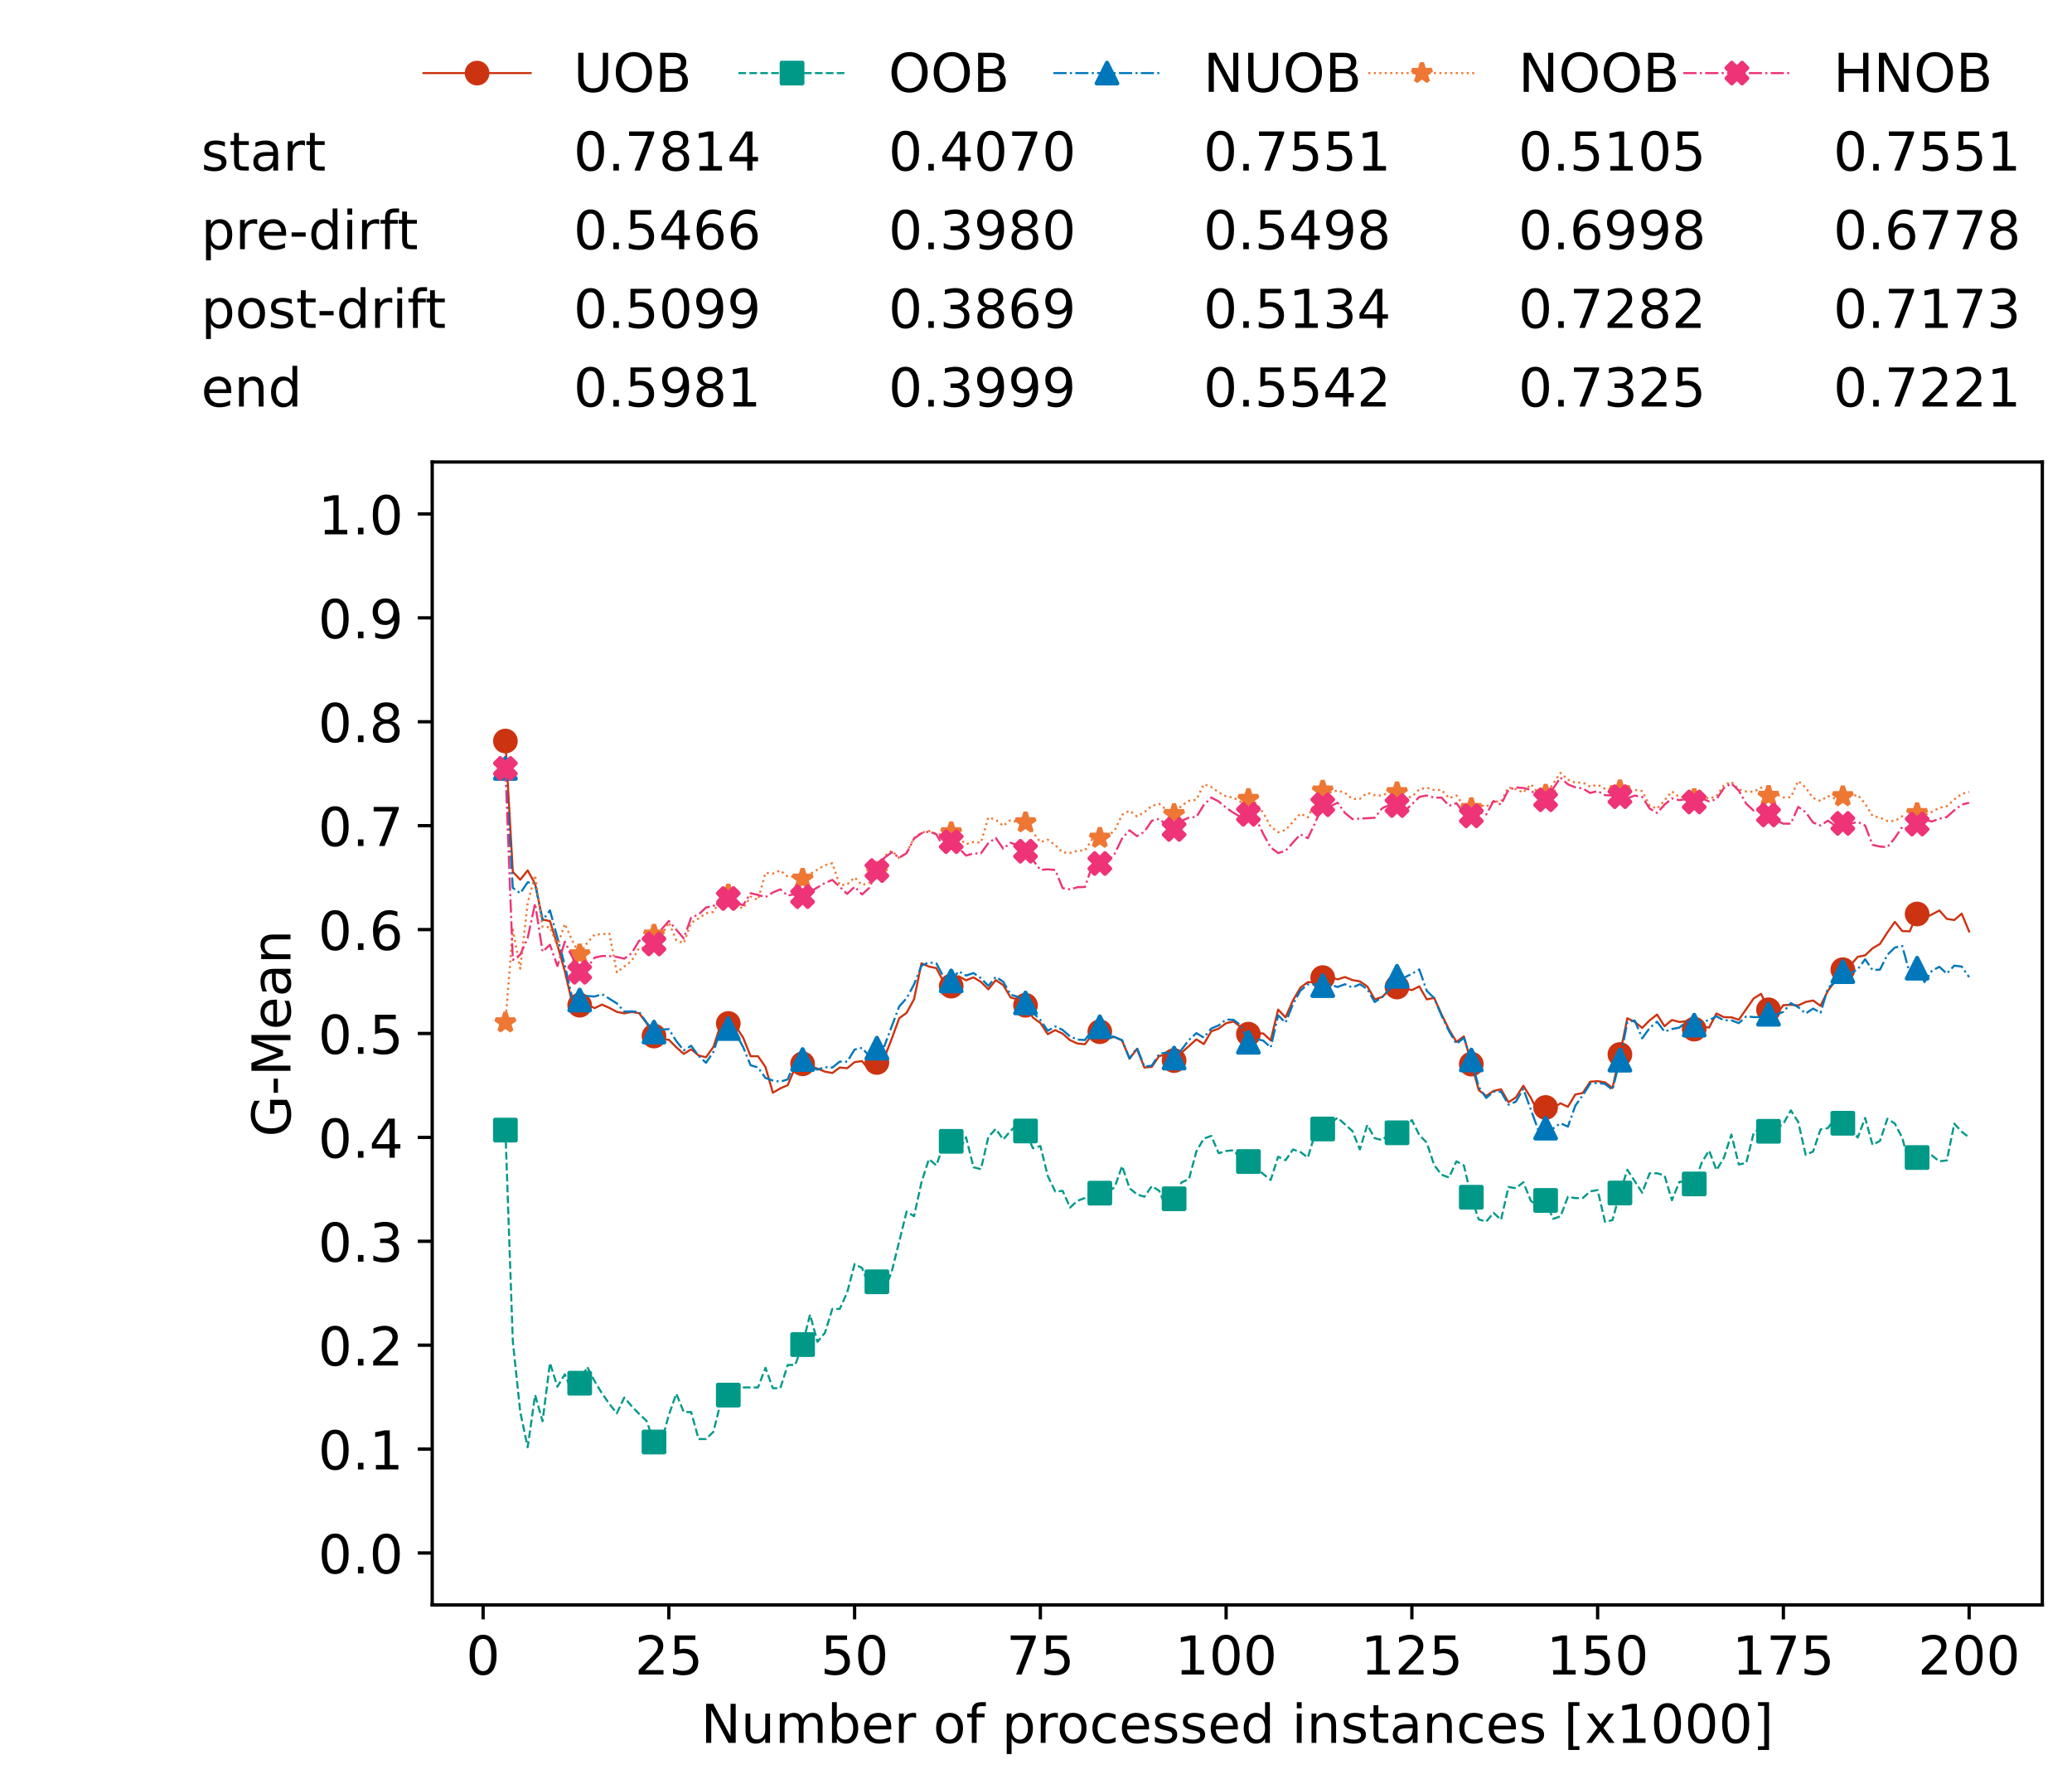 <?xml version="1.0" encoding="utf-8" standalone="no"?>
<!DOCTYPE svg PUBLIC "-//W3C//DTD SVG 1.1//EN"
  "http://www.w3.org/Graphics/SVG/1.1/DTD/svg11.dtd">
<!-- Created with matplotlib (https://matplotlib.org/) -->
<svg height="432.615pt" version="1.1" viewBox="0 0 502.65 432.615" width="502.65pt" xmlns="http://www.w3.org/2000/svg" xmlns:xlink="http://www.w3.org/1999/xlink">
 <defs>
  <style type="text/css">*{stroke-linecap:butt;stroke-linejoin:round;}</style>
 </defs>
 <g id="figure_1">
  <g id="patch_1">
   <path d="M 0 432.615 
L 502.65 432.615 
L 502.65 0 
L 0 0 
z
" style="fill:#ffffff;"/>
  </g>
  <g id="axes_1">
   <g id="patch_2">
    <path d="M 104.85 389.252 
L 495.45 389.252 
L 495.45 112.052 
L 104.85 112.052 
z
" style="fill:#ffffff;"/>
   </g>
   <g id="matplotlib.axis_1">
    <g id="xtick_1">
     <g id="line2d_1">
      <defs>
       <path d="M 0 0 
L 0 3.5 
" id="mb030e2ada3" style="stroke:#000000;stroke-width:0.8;"/>
      </defs>
      <g>
       <use style="stroke:#000000;stroke-width:0.8;" x="117.197" xlink:href="#mb030e2ada3" y="389.252"/>
      </g>
     </g>
     <g id="text_1">
      <!-- 0 -->
      <g transform="translate(113.061 406.13)scale(0.13 -0.13)">
       <defs>
        <path d="M 31.781 66.406 
Q 24.172 66.406 20.328 58.906 
Q 16.5 51.422 16.5 36.375 
Q 16.5 21.391 20.328 13.891 
Q 24.172 6.391 31.781 6.391 
Q 39.453 6.391 43.281 13.891 
Q 47.125 21.391 47.125 36.375 
Q 47.125 51.422 43.281 58.906 
Q 39.453 66.406 31.781 66.406 
z
M 31.781 74.219 
Q 44.047 74.219 50.516 64.516 
Q 56.984 54.828 56.984 36.375 
Q 56.984 17.969 50.516 8.266 
Q 44.047 -1.422 31.781 -1.422 
Q 19.531 -1.422 13.062 8.266 
Q 6.594 17.969 6.594 36.375 
Q 6.594 54.828 13.062 64.516 
Q 19.531 74.219 31.781 74.219 
z
" id="DejaVuSans-48"/>
       </defs>
       <use xlink:href="#DejaVuSans-48"/>
      </g>
     </g>
    </g>
    <g id="xtick_2">
     <g id="line2d_2">
      <g>
       <use style="stroke:#000000;stroke-width:0.8;" x="162.259" xlink:href="#mb030e2ada3" y="389.252"/>
      </g>
     </g>
     <g id="text_2">
      <!-- 25 -->
      <g transform="translate(153.988 406.13)scale(0.13 -0.13)">
       <defs>
        <path d="M 19.188 8.297 
L 53.609 8.297 
L 53.609 0 
L 7.328 0 
L 7.328 8.297 
Q 12.938 14.109 22.625 23.891 
Q 32.328 33.688 34.812 36.531 
Q 39.547 41.844 41.422 45.531 
Q 43.312 49.219 43.312 52.781 
Q 43.312 58.594 39.234 62.25 
Q 35.156 65.922 28.609 65.922 
Q 23.969 65.922 18.812 64.312 
Q 13.672 62.703 7.812 59.422 
L 7.812 69.391 
Q 13.766 71.781 18.938 73 
Q 24.125 74.219 28.422 74.219 
Q 39.75 74.219 46.484 68.547 
Q 53.219 62.891 53.219 53.422 
Q 53.219 48.922 51.531 44.891 
Q 49.859 40.875 45.406 35.406 
Q 44.188 33.984 37.641 27.219 
Q 31.109 20.453 19.188 8.297 
z
" id="DejaVuSans-50"/>
        <path d="M 10.797 72.906 
L 49.516 72.906 
L 49.516 64.594 
L 19.828 64.594 
L 19.828 46.734 
Q 21.969 47.469 24.109 47.828 
Q 26.266 48.188 28.422 48.188 
Q 40.625 48.188 47.75 41.5 
Q 54.891 34.812 54.891 23.391 
Q 54.891 11.625 47.562 5.094 
Q 40.234 -1.422 26.906 -1.422 
Q 22.312 -1.422 17.547 -0.641 
Q 12.797 0.141 7.719 1.703 
L 7.719 11.625 
Q 12.109 9.234 16.797 8.062 
Q 21.484 6.891 26.703 6.891 
Q 35.156 6.891 40.078 11.328 
Q 45.016 15.766 45.016 23.391 
Q 45.016 31 40.078 35.438 
Q 35.156 39.891 26.703 39.891 
Q 22.75 39.891 18.812 39.016 
Q 14.891 38.141 10.797 36.281 
z
" id="DejaVuSans-53"/>
       </defs>
       <use xlink:href="#DejaVuSans-50"/>
       <use x="63.623" xlink:href="#DejaVuSans-53"/>
      </g>
     </g>
    </g>
    <g id="xtick_3">
     <g id="line2d_3">
      <g>
       <use style="stroke:#000000;stroke-width:0.8;" x="207.322" xlink:href="#mb030e2ada3" y="389.252"/>
      </g>
     </g>
     <g id="text_3">
      <!-- 50 -->
      <g transform="translate(199.05 406.13)scale(0.13 -0.13)">
       <use xlink:href="#DejaVuSans-53"/>
       <use x="63.623" xlink:href="#DejaVuSans-48"/>
      </g>
     </g>
    </g>
    <g id="xtick_4">
     <g id="line2d_4">
      <g>
       <use style="stroke:#000000;stroke-width:0.8;" x="252.384" xlink:href="#mb030e2ada3" y="389.252"/>
      </g>
     </g>
     <g id="text_4">
      <!-- 75 -->
      <g transform="translate(244.113 406.13)scale(0.13 -0.13)">
       <defs>
        <path d="M 8.203 72.906 
L 55.078 72.906 
L 55.078 68.703 
L 28.609 0 
L 18.312 0 
L 43.219 64.594 
L 8.203 64.594 
z
" id="DejaVuSans-55"/>
       </defs>
       <use xlink:href="#DejaVuSans-55"/>
       <use x="63.623" xlink:href="#DejaVuSans-53"/>
      </g>
     </g>
    </g>
    <g id="xtick_5">
     <g id="line2d_5">
      <g>
       <use style="stroke:#000000;stroke-width:0.8;" x="297.446" xlink:href="#mb030e2ada3" y="389.252"/>
      </g>
     </g>
     <g id="text_5">
      <!-- 100 -->
      <g transform="translate(285.039 406.13)scale(0.13 -0.13)">
       <defs>
        <path d="M 12.406 8.297 
L 28.516 8.297 
L 28.516 63.922 
L 10.984 60.406 
L 10.984 69.391 
L 28.422 72.906 
L 38.281 72.906 
L 38.281 8.297 
L 54.391 8.297 
L 54.391 0 
L 12.406 0 
z
" id="DejaVuSans-49"/>
       </defs>
       <use xlink:href="#DejaVuSans-49"/>
       <use x="63.623" xlink:href="#DejaVuSans-48"/>
       <use x="127.246" xlink:href="#DejaVuSans-48"/>
      </g>
     </g>
    </g>
    <g id="xtick_6">
     <g id="line2d_6">
      <g>
       <use style="stroke:#000000;stroke-width:0.8;" x="342.509" xlink:href="#mb030e2ada3" y="389.252"/>
      </g>
     </g>
     <g id="text_6">
      <!-- 125 -->
      <g transform="translate(330.102 406.13)scale(0.13 -0.13)">
       <use xlink:href="#DejaVuSans-49"/>
       <use x="63.623" xlink:href="#DejaVuSans-50"/>
       <use x="127.246" xlink:href="#DejaVuSans-53"/>
      </g>
     </g>
    </g>
    <g id="xtick_7">
     <g id="line2d_7">
      <g>
       <use style="stroke:#000000;stroke-width:0.8;" x="387.571" xlink:href="#mb030e2ada3" y="389.252"/>
      </g>
     </g>
     <g id="text_7">
      <!-- 150 -->
      <g transform="translate(375.164 406.13)scale(0.13 -0.13)">
       <use xlink:href="#DejaVuSans-49"/>
       <use x="63.623" xlink:href="#DejaVuSans-53"/>
       <use x="127.246" xlink:href="#DejaVuSans-48"/>
      </g>
     </g>
    </g>
    <g id="xtick_8">
     <g id="line2d_8">
      <g>
       <use style="stroke:#000000;stroke-width:0.8;" x="432.633" xlink:href="#mb030e2ada3" y="389.252"/>
      </g>
     </g>
     <g id="text_8">
      <!-- 175 -->
      <g transform="translate(420.226 406.13)scale(0.13 -0.13)">
       <use xlink:href="#DejaVuSans-49"/>
       <use x="63.623" xlink:href="#DejaVuSans-55"/>
       <use x="127.246" xlink:href="#DejaVuSans-53"/>
      </g>
     </g>
    </g>
    <g id="xtick_9">
     <g id="line2d_9">
      <g>
       <use style="stroke:#000000;stroke-width:0.8;" x="477.695" xlink:href="#mb030e2ada3" y="389.252"/>
      </g>
     </g>
     <g id="text_9">
      <!-- 200 -->
      <g transform="translate(465.289 406.13)scale(0.13 -0.13)">
       <use xlink:href="#DejaVuSans-50"/>
       <use x="63.623" xlink:href="#DejaVuSans-48"/>
       <use x="127.246" xlink:href="#DejaVuSans-48"/>
      </g>
     </g>
    </g>
    <g id="text_10">
     <!-- Number of processed instances [x1000] -->
     <g transform="translate(170.025 422.711)scale(0.13 -0.13)">
      <defs>
       <path d="M 9.812 72.906 
L 23.094 72.906 
L 55.422 11.922 
L 55.422 72.906 
L 64.984 72.906 
L 64.984 0 
L 51.703 0 
L 19.391 60.984 
L 19.391 0 
L 9.812 0 
z
" id="DejaVuSans-78"/>
       <path d="M 8.5 21.578 
L 8.5 54.688 
L 17.484 54.688 
L 17.484 21.922 
Q 17.484 14.156 20.5 10.266 
Q 23.531 6.391 29.594 6.391 
Q 36.859 6.391 41.078 11.031 
Q 45.312 15.672 45.312 23.688 
L 45.312 54.688 
L 54.297 54.688 
L 54.297 0 
L 45.312 0 
L 45.312 8.406 
Q 42.047 3.422 37.719 1 
Q 33.406 -1.422 27.688 -1.422 
Q 18.266 -1.422 13.375 4.438 
Q 8.5 10.297 8.5 21.578 
z
M 31.109 56 
z
" id="DejaVuSans-117"/>
       <path d="M 52 44.188 
Q 55.375 50.25 60.062 53.125 
Q 64.75 56 71.094 56 
Q 79.641 56 84.281 50.016 
Q 88.922 44.047 88.922 33.016 
L 88.922 0 
L 79.891 0 
L 79.891 32.719 
Q 79.891 40.578 77.094 44.375 
Q 74.312 48.188 68.609 48.188 
Q 61.625 48.188 57.562 43.547 
Q 53.516 38.922 53.516 30.906 
L 53.516 0 
L 44.484 0 
L 44.484 32.719 
Q 44.484 40.625 41.703 44.406 
Q 38.922 48.188 33.109 48.188 
Q 26.219 48.188 22.156 43.531 
Q 18.109 38.875 18.109 30.906 
L 18.109 0 
L 9.078 0 
L 9.078 54.688 
L 18.109 54.688 
L 18.109 46.188 
Q 21.188 51.219 25.484 53.609 
Q 29.781 56 35.688 56 
Q 41.656 56 45.828 52.969 
Q 50 49.953 52 44.188 
z
" id="DejaVuSans-109"/>
       <path d="M 48.688 27.297 
Q 48.688 37.203 44.609 42.844 
Q 40.531 48.484 33.406 48.484 
Q 26.266 48.484 22.188 42.844 
Q 18.109 37.203 18.109 27.297 
Q 18.109 17.391 22.188 11.75 
Q 26.266 6.109 33.406 6.109 
Q 40.531 6.109 44.609 11.75 
Q 48.688 17.391 48.688 27.297 
z
M 18.109 46.391 
Q 20.953 51.266 25.266 53.625 
Q 29.594 56 35.594 56 
Q 45.562 56 51.781 48.094 
Q 58.016 40.188 58.016 27.297 
Q 58.016 14.406 51.781 6.484 
Q 45.562 -1.422 35.594 -1.422 
Q 29.594 -1.422 25.266 0.953 
Q 20.953 3.328 18.109 8.203 
L 18.109 0 
L 9.078 0 
L 9.078 75.984 
L 18.109 75.984 
z
" id="DejaVuSans-98"/>
       <path d="M 56.203 29.594 
L 56.203 25.203 
L 14.891 25.203 
Q 15.484 15.922 20.484 11.062 
Q 25.484 6.203 34.422 6.203 
Q 39.594 6.203 44.453 7.469 
Q 49.312 8.734 54.109 11.281 
L 54.109 2.781 
Q 49.266 0.734 44.188 -0.344 
Q 39.109 -1.422 33.891 -1.422 
Q 20.797 -1.422 13.156 6.188 
Q 5.516 13.812 5.516 26.812 
Q 5.516 40.234 12.766 48.109 
Q 20.016 56 32.328 56 
Q 43.359 56 49.781 48.891 
Q 56.203 41.797 56.203 29.594 
z
M 47.219 32.234 
Q 47.125 39.594 43.094 43.984 
Q 39.062 48.391 32.422 48.391 
Q 24.906 48.391 20.391 44.141 
Q 15.875 39.891 15.188 32.172 
z
" id="DejaVuSans-101"/>
       <path d="M 41.109 46.297 
Q 39.594 47.172 37.812 47.578 
Q 36.031 48 33.891 48 
Q 26.266 48 22.188 43.047 
Q 18.109 38.094 18.109 28.812 
L 18.109 0 
L 9.078 0 
L 9.078 54.688 
L 18.109 54.688 
L 18.109 46.188 
Q 20.953 51.172 25.484 53.578 
Q 30.031 56 36.531 56 
Q 37.453 56 38.578 55.875 
Q 39.703 55.766 41.062 55.516 
z
" id="DejaVuSans-114"/>
       <path id="DejaVuSans-32"/>
       <path d="M 30.609 48.391 
Q 23.391 48.391 19.188 42.75 
Q 14.984 37.109 14.984 27.297 
Q 14.984 17.484 19.156 11.844 
Q 23.344 6.203 30.609 6.203 
Q 37.797 6.203 41.984 11.859 
Q 46.188 17.531 46.188 27.297 
Q 46.188 37.016 41.984 42.703 
Q 37.797 48.391 30.609 48.391 
z
M 30.609 56 
Q 42.328 56 49.016 48.375 
Q 55.719 40.766 55.719 27.297 
Q 55.719 13.875 49.016 6.219 
Q 42.328 -1.422 30.609 -1.422 
Q 18.844 -1.422 12.172 6.219 
Q 5.516 13.875 5.516 27.297 
Q 5.516 40.766 12.172 48.375 
Q 18.844 56 30.609 56 
z
" id="DejaVuSans-111"/>
       <path d="M 37.109 75.984 
L 37.109 68.5 
L 28.516 68.5 
Q 23.688 68.5 21.797 66.547 
Q 19.922 64.594 19.922 59.516 
L 19.922 54.688 
L 34.719 54.688 
L 34.719 47.703 
L 19.922 47.703 
L 19.922 0 
L 10.891 0 
L 10.891 47.703 
L 2.297 47.703 
L 2.297 54.688 
L 10.891 54.688 
L 10.891 58.5 
Q 10.891 67.625 15.141 71.797 
Q 19.391 75.984 28.609 75.984 
z
" id="DejaVuSans-102"/>
       <path d="M 18.109 8.203 
L 18.109 -20.797 
L 9.078 -20.797 
L 9.078 54.688 
L 18.109 54.688 
L 18.109 46.391 
Q 20.953 51.266 25.266 53.625 
Q 29.594 56 35.594 56 
Q 45.562 56 51.781 48.094 
Q 58.016 40.188 58.016 27.297 
Q 58.016 14.406 51.781 6.484 
Q 45.562 -1.422 35.594 -1.422 
Q 29.594 -1.422 25.266 0.953 
Q 20.953 3.328 18.109 8.203 
z
M 48.688 27.297 
Q 48.688 37.203 44.609 42.844 
Q 40.531 48.484 33.406 48.484 
Q 26.266 48.484 22.188 42.844 
Q 18.109 37.203 18.109 27.297 
Q 18.109 17.391 22.188 11.75 
Q 26.266 6.109 33.406 6.109 
Q 40.531 6.109 44.609 11.75 
Q 48.688 17.391 48.688 27.297 
z
" id="DejaVuSans-112"/>
       <path d="M 48.781 52.594 
L 48.781 44.188 
Q 44.969 46.297 41.141 47.344 
Q 37.312 48.391 33.406 48.391 
Q 24.656 48.391 19.812 42.844 
Q 14.984 37.312 14.984 27.297 
Q 14.984 17.281 19.812 11.734 
Q 24.656 6.203 33.406 6.203 
Q 37.312 6.203 41.141 7.25 
Q 44.969 8.297 48.781 10.406 
L 48.781 2.094 
Q 45.016 0.344 40.984 -0.531 
Q 36.969 -1.422 32.422 -1.422 
Q 20.062 -1.422 12.781 6.344 
Q 5.516 14.109 5.516 27.297 
Q 5.516 40.672 12.859 48.328 
Q 20.219 56 33.016 56 
Q 37.156 56 41.109 55.141 
Q 45.062 54.297 48.781 52.594 
z
" id="DejaVuSans-99"/>
       <path d="M 44.281 53.078 
L 44.281 44.578 
Q 40.484 46.531 36.375 47.5 
Q 32.281 48.484 27.875 48.484 
Q 21.188 48.484 17.844 46.438 
Q 14.5 44.391 14.5 40.281 
Q 14.5 37.156 16.891 35.375 
Q 19.281 33.594 26.516 31.984 
L 29.594 31.297 
Q 39.156 29.25 43.188 25.516 
Q 47.219 21.781 47.219 15.094 
Q 47.219 7.469 41.188 3.016 
Q 35.156 -1.422 24.609 -1.422 
Q 20.219 -1.422 15.453 -0.562 
Q 10.688 0.297 5.422 2 
L 5.422 11.281 
Q 10.406 8.688 15.234 7.391 
Q 20.062 6.109 24.812 6.109 
Q 31.156 6.109 34.562 8.281 
Q 37.984 10.453 37.984 14.406 
Q 37.984 18.062 35.516 20.016 
Q 33.062 21.969 24.703 23.781 
L 21.578 24.516 
Q 13.234 26.266 9.516 29.906 
Q 5.812 33.547 5.812 39.891 
Q 5.812 47.609 11.281 51.797 
Q 16.75 56 26.812 56 
Q 31.781 56 36.172 55.266 
Q 40.578 54.547 44.281 53.078 
z
" id="DejaVuSans-115"/>
       <path d="M 45.406 46.391 
L 45.406 75.984 
L 54.391 75.984 
L 54.391 0 
L 45.406 0 
L 45.406 8.203 
Q 42.578 3.328 38.25 0.953 
Q 33.938 -1.422 27.875 -1.422 
Q 17.969 -1.422 11.734 6.484 
Q 5.516 14.406 5.516 27.297 
Q 5.516 40.188 11.734 48.094 
Q 17.969 56 27.875 56 
Q 33.938 56 38.25 53.625 
Q 42.578 51.266 45.406 46.391 
z
M 14.797 27.297 
Q 14.797 17.391 18.875 11.75 
Q 22.953 6.109 30.078 6.109 
Q 37.203 6.109 41.297 11.75 
Q 45.406 17.391 45.406 27.297 
Q 45.406 37.203 41.297 42.844 
Q 37.203 48.484 30.078 48.484 
Q 22.953 48.484 18.875 42.844 
Q 14.797 37.203 14.797 27.297 
z
" id="DejaVuSans-100"/>
       <path d="M 9.422 54.688 
L 18.406 54.688 
L 18.406 0 
L 9.422 0 
z
M 9.422 75.984 
L 18.406 75.984 
L 18.406 64.594 
L 9.422 64.594 
z
" id="DejaVuSans-105"/>
       <path d="M 54.891 33.016 
L 54.891 0 
L 45.906 0 
L 45.906 32.719 
Q 45.906 40.484 42.875 44.328 
Q 39.844 48.188 33.797 48.188 
Q 26.516 48.188 22.312 43.547 
Q 18.109 38.922 18.109 30.906 
L 18.109 0 
L 9.078 0 
L 9.078 54.688 
L 18.109 54.688 
L 18.109 46.188 
Q 21.344 51.125 25.703 53.562 
Q 30.078 56 35.797 56 
Q 45.219 56 50.047 50.172 
Q 54.891 44.344 54.891 33.016 
z
" id="DejaVuSans-110"/>
       <path d="M 18.312 70.219 
L 18.312 54.688 
L 36.812 54.688 
L 36.812 47.703 
L 18.312 47.703 
L 18.312 18.016 
Q 18.312 11.328 20.141 9.422 
Q 21.969 7.516 27.594 7.516 
L 36.812 7.516 
L 36.812 0 
L 27.594 0 
Q 17.188 0 13.234 3.875 
Q 9.281 7.766 9.281 18.016 
L 9.281 47.703 
L 2.688 47.703 
L 2.688 54.688 
L 9.281 54.688 
L 9.281 70.219 
z
" id="DejaVuSans-116"/>
       <path d="M 34.281 27.484 
Q 23.391 27.484 19.188 25 
Q 14.984 22.516 14.984 16.5 
Q 14.984 11.719 18.141 8.906 
Q 21.297 6.109 26.703 6.109 
Q 34.188 6.109 38.703 11.406 
Q 43.219 16.703 43.219 25.484 
L 43.219 27.484 
z
M 52.203 31.203 
L 52.203 0 
L 43.219 0 
L 43.219 8.297 
Q 40.141 3.328 35.547 0.953 
Q 30.953 -1.422 24.312 -1.422 
Q 15.922 -1.422 10.953 3.297 
Q 6 8.016 6 15.922 
Q 6 25.141 12.172 29.828 
Q 18.359 34.516 30.609 34.516 
L 43.219 34.516 
L 43.219 35.406 
Q 43.219 41.609 39.141 45 
Q 35.062 48.391 27.688 48.391 
Q 23 48.391 18.547 47.266 
Q 14.109 46.141 10.016 43.891 
L 10.016 52.203 
Q 14.938 54.109 19.578 55.047 
Q 24.219 56 28.609 56 
Q 40.484 56 46.344 49.844 
Q 52.203 43.703 52.203 31.203 
z
" id="DejaVuSans-97"/>
       <path d="M 8.594 75.984 
L 29.297 75.984 
L 29.297 69 
L 17.578 69 
L 17.578 -6.203 
L 29.297 -6.203 
L 29.297 -13.188 
L 8.594 -13.188 
z
" id="DejaVuSans-91"/>
       <path d="M 54.891 54.688 
L 35.109 28.078 
L 55.906 0 
L 45.312 0 
L 29.391 21.484 
L 13.484 0 
L 2.875 0 
L 24.125 28.609 
L 4.688 54.688 
L 15.281 54.688 
L 29.781 35.203 
L 44.281 54.688 
z
" id="DejaVuSans-120"/>
       <path d="M 30.422 75.984 
L 30.422 -13.188 
L 9.719 -13.188 
L 9.719 -6.203 
L 21.391 -6.203 
L 21.391 69 
L 9.719 69 
L 9.719 75.984 
z
" id="DejaVuSans-93"/>
      </defs>
      <use xlink:href="#DejaVuSans-78"/>
      <use x="74.805" xlink:href="#DejaVuSans-117"/>
      <use x="138.184" xlink:href="#DejaVuSans-109"/>
      <use x="235.596" xlink:href="#DejaVuSans-98"/>
      <use x="299.072" xlink:href="#DejaVuSans-101"/>
      <use x="360.596" xlink:href="#DejaVuSans-114"/>
      <use x="401.709" xlink:href="#DejaVuSans-32"/>
      <use x="433.496" xlink:href="#DejaVuSans-111"/>
      <use x="494.678" xlink:href="#DejaVuSans-102"/>
      <use x="529.883" xlink:href="#DejaVuSans-32"/>
      <use x="561.67" xlink:href="#DejaVuSans-112"/>
      <use x="625.146" xlink:href="#DejaVuSans-114"/>
      <use x="664.01" xlink:href="#DejaVuSans-111"/>
      <use x="725.191" xlink:href="#DejaVuSans-99"/>
      <use x="780.172" xlink:href="#DejaVuSans-101"/>
      <use x="841.695" xlink:href="#DejaVuSans-115"/>
      <use x="893.795" xlink:href="#DejaVuSans-115"/>
      <use x="945.895" xlink:href="#DejaVuSans-101"/>
      <use x="1007.418" xlink:href="#DejaVuSans-100"/>
      <use x="1070.895" xlink:href="#DejaVuSans-32"/>
      <use x="1102.682" xlink:href="#DejaVuSans-105"/>
      <use x="1130.465" xlink:href="#DejaVuSans-110"/>
      <use x="1193.844" xlink:href="#DejaVuSans-115"/>
      <use x="1245.943" xlink:href="#DejaVuSans-116"/>
      <use x="1285.152" xlink:href="#DejaVuSans-97"/>
      <use x="1346.432" xlink:href="#DejaVuSans-110"/>
      <use x="1409.811" xlink:href="#DejaVuSans-99"/>
      <use x="1464.791" xlink:href="#DejaVuSans-101"/>
      <use x="1526.314" xlink:href="#DejaVuSans-115"/>
      <use x="1578.414" xlink:href="#DejaVuSans-32"/>
      <use x="1610.201" xlink:href="#DejaVuSans-91"/>
      <use x="1649.215" xlink:href="#DejaVuSans-120"/>
      <use x="1708.395" xlink:href="#DejaVuSans-49"/>
      <use x="1772.018" xlink:href="#DejaVuSans-48"/>
      <use x="1835.641" xlink:href="#DejaVuSans-48"/>
      <use x="1899.264" xlink:href="#DejaVuSans-48"/>
      <use x="1962.887" xlink:href="#DejaVuSans-93"/>
     </g>
    </g>
   </g>
   <g id="matplotlib.axis_2">
    <g id="ytick_1">
     <g id="line2d_10">
      <defs>
       <path d="M 0 0 
L -3.5 0 
" id="ma08c9c06bc" style="stroke:#000000;stroke-width:0.8;"/>
      </defs>
      <g>
       <use style="stroke:#000000;stroke-width:0.8;" x="104.85" xlink:href="#ma08c9c06bc" y="376.652"/>
      </g>
     </g>
     <g id="text_11">
      <!-- 0.0 -->
      <g transform="translate(77.176 381.591)scale(0.13 -0.13)">
       <defs>
        <path d="M 10.688 12.406 
L 21 12.406 
L 21 0 
L 10.688 0 
z
" id="DejaVuSans-46"/>
       </defs>
       <use xlink:href="#DejaVuSans-48"/>
       <use x="63.623" xlink:href="#DejaVuSans-46"/>
       <use x="95.41" xlink:href="#DejaVuSans-48"/>
      </g>
     </g>
    </g>
    <g id="ytick_2">
     <g id="line2d_11">
      <g>
       <use style="stroke:#000000;stroke-width:0.8;" x="104.85" xlink:href="#ma08c9c06bc" y="351.452"/>
      </g>
     </g>
     <g id="text_12">
      <!-- 0.1 -->
      <g transform="translate(77.176 356.391)scale(0.13 -0.13)">
       <use xlink:href="#DejaVuSans-48"/>
       <use x="63.623" xlink:href="#DejaVuSans-46"/>
       <use x="95.41" xlink:href="#DejaVuSans-49"/>
      </g>
     </g>
    </g>
    <g id="ytick_3">
     <g id="line2d_12">
      <g>
       <use style="stroke:#000000;stroke-width:0.8;" x="104.85" xlink:href="#ma08c9c06bc" y="326.252"/>
      </g>
     </g>
     <g id="text_13">
      <!-- 0.2 -->
      <g transform="translate(77.176 331.191)scale(0.13 -0.13)">
       <use xlink:href="#DejaVuSans-48"/>
       <use x="63.623" xlink:href="#DejaVuSans-46"/>
       <use x="95.41" xlink:href="#DejaVuSans-50"/>
      </g>
     </g>
    </g>
    <g id="ytick_4">
     <g id="line2d_13">
      <g>
       <use style="stroke:#000000;stroke-width:0.8;" x="104.85" xlink:href="#ma08c9c06bc" y="301.052"/>
      </g>
     </g>
     <g id="text_14">
      <!-- 0.3 -->
      <g transform="translate(77.176 305.991)scale(0.13 -0.13)">
       <defs>
        <path d="M 40.578 39.312 
Q 47.656 37.797 51.625 33 
Q 55.609 28.219 55.609 21.188 
Q 55.609 10.406 48.188 4.484 
Q 40.766 -1.422 27.094 -1.422 
Q 22.516 -1.422 17.656 -0.516 
Q 12.797 0.391 7.625 2.203 
L 7.625 11.719 
Q 11.719 9.328 16.594 8.109 
Q 21.484 6.891 26.812 6.891 
Q 36.078 6.891 40.938 10.547 
Q 45.797 14.203 45.797 21.188 
Q 45.797 27.641 41.281 31.266 
Q 36.766 34.906 28.719 34.906 
L 20.219 34.906 
L 20.219 43.016 
L 29.109 43.016 
Q 36.375 43.016 40.234 45.922 
Q 44.094 48.828 44.094 54.297 
Q 44.094 59.906 40.109 62.906 
Q 36.141 65.922 28.719 65.922 
Q 24.656 65.922 20.016 65.031 
Q 15.375 64.156 9.812 62.312 
L 9.812 71.094 
Q 15.438 72.656 20.344 73.438 
Q 25.25 74.219 29.594 74.219 
Q 40.828 74.219 47.359 69.109 
Q 53.906 64.016 53.906 55.328 
Q 53.906 49.266 50.438 45.094 
Q 46.969 40.922 40.578 39.312 
z
" id="DejaVuSans-51"/>
       </defs>
       <use xlink:href="#DejaVuSans-48"/>
       <use x="63.623" xlink:href="#DejaVuSans-46"/>
       <use x="95.41" xlink:href="#DejaVuSans-51"/>
      </g>
     </g>
    </g>
    <g id="ytick_5">
     <g id="line2d_14">
      <g>
       <use style="stroke:#000000;stroke-width:0.8;" x="104.85" xlink:href="#ma08c9c06bc" y="275.852"/>
      </g>
     </g>
     <g id="text_15">
      <!-- 0.4 -->
      <g transform="translate(77.176 280.791)scale(0.13 -0.13)">
       <defs>
        <path d="M 37.797 64.312 
L 12.891 25.391 
L 37.797 25.391 
z
M 35.203 72.906 
L 47.609 72.906 
L 47.609 25.391 
L 58.016 25.391 
L 58.016 17.188 
L 47.609 17.188 
L 47.609 0 
L 37.797 0 
L 37.797 17.188 
L 4.891 17.188 
L 4.891 26.703 
z
" id="DejaVuSans-52"/>
       </defs>
       <use xlink:href="#DejaVuSans-48"/>
       <use x="63.623" xlink:href="#DejaVuSans-46"/>
       <use x="95.41" xlink:href="#DejaVuSans-52"/>
      </g>
     </g>
    </g>
    <g id="ytick_6">
     <g id="line2d_15">
      <g>
       <use style="stroke:#000000;stroke-width:0.8;" x="104.85" xlink:href="#ma08c9c06bc" y="250.652"/>
      </g>
     </g>
     <g id="text_16">
      <!-- 0.5 -->
      <g transform="translate(77.176 255.591)scale(0.13 -0.13)">
       <use xlink:href="#DejaVuSans-48"/>
       <use x="63.623" xlink:href="#DejaVuSans-46"/>
       <use x="95.41" xlink:href="#DejaVuSans-53"/>
      </g>
     </g>
    </g>
    <g id="ytick_7">
     <g id="line2d_16">
      <g>
       <use style="stroke:#000000;stroke-width:0.8;" x="104.85" xlink:href="#ma08c9c06bc" y="225.452"/>
      </g>
     </g>
     <g id="text_17">
      <!-- 0.6 -->
      <g transform="translate(77.176 230.391)scale(0.13 -0.13)">
       <defs>
        <path d="M 33.016 40.375 
Q 26.375 40.375 22.484 35.828 
Q 18.609 31.297 18.609 23.391 
Q 18.609 15.531 22.484 10.953 
Q 26.375 6.391 33.016 6.391 
Q 39.656 6.391 43.531 10.953 
Q 47.406 15.531 47.406 23.391 
Q 47.406 31.297 43.531 35.828 
Q 39.656 40.375 33.016 40.375 
z
M 52.594 71.297 
L 52.594 62.312 
Q 48.875 64.062 45.094 64.984 
Q 41.312 65.922 37.594 65.922 
Q 27.828 65.922 22.672 59.328 
Q 17.531 52.734 16.797 39.406 
Q 19.672 43.656 24.016 45.922 
Q 28.375 48.188 33.594 48.188 
Q 44.578 48.188 50.953 41.516 
Q 57.328 34.859 57.328 23.391 
Q 57.328 12.156 50.688 5.359 
Q 44.047 -1.422 33.016 -1.422 
Q 20.359 -1.422 13.672 8.266 
Q 6.984 17.969 6.984 36.375 
Q 6.984 53.656 15.188 63.938 
Q 23.391 74.219 37.203 74.219 
Q 40.922 74.219 44.703 73.484 
Q 48.484 72.75 52.594 71.297 
z
" id="DejaVuSans-54"/>
       </defs>
       <use xlink:href="#DejaVuSans-48"/>
       <use x="63.623" xlink:href="#DejaVuSans-46"/>
       <use x="95.41" xlink:href="#DejaVuSans-54"/>
      </g>
     </g>
    </g>
    <g id="ytick_8">
     <g id="line2d_17">
      <g>
       <use style="stroke:#000000;stroke-width:0.8;" x="104.85" xlink:href="#ma08c9c06bc" y="200.252"/>
      </g>
     </g>
     <g id="text_18">
      <!-- 0.7 -->
      <g transform="translate(77.176 205.191)scale(0.13 -0.13)">
       <use xlink:href="#DejaVuSans-48"/>
       <use x="63.623" xlink:href="#DejaVuSans-46"/>
       <use x="95.41" xlink:href="#DejaVuSans-55"/>
      </g>
     </g>
    </g>
    <g id="ytick_9">
     <g id="line2d_18">
      <g>
       <use style="stroke:#000000;stroke-width:0.8;" x="104.85" xlink:href="#ma08c9c06bc" y="175.052"/>
      </g>
     </g>
     <g id="text_19">
      <!-- 0.8 -->
      <g transform="translate(77.176 179.991)scale(0.13 -0.13)">
       <defs>
        <path d="M 31.781 34.625 
Q 24.75 34.625 20.719 30.859 
Q 16.703 27.094 16.703 20.516 
Q 16.703 13.922 20.719 10.156 
Q 24.75 6.391 31.781 6.391 
Q 38.812 6.391 42.859 10.172 
Q 46.922 13.969 46.922 20.516 
Q 46.922 27.094 42.891 30.859 
Q 38.875 34.625 31.781 34.625 
z
M 21.922 38.812 
Q 15.578 40.375 12.031 44.719 
Q 8.5 49.078 8.5 55.328 
Q 8.5 64.062 14.719 69.141 
Q 20.953 74.219 31.781 74.219 
Q 42.672 74.219 48.875 69.141 
Q 55.078 64.062 55.078 55.328 
Q 55.078 49.078 51.531 44.719 
Q 48 40.375 41.703 38.812 
Q 48.828 37.156 52.797 32.312 
Q 56.781 27.484 56.781 20.516 
Q 56.781 9.906 50.312 4.234 
Q 43.844 -1.422 31.781 -1.422 
Q 19.734 -1.422 13.25 4.234 
Q 6.781 9.906 6.781 20.516 
Q 6.781 27.484 10.781 32.312 
Q 14.797 37.156 21.922 38.812 
z
M 18.312 54.391 
Q 18.312 48.734 21.844 45.562 
Q 25.391 42.391 31.781 42.391 
Q 38.141 42.391 41.719 45.562 
Q 45.312 48.734 45.312 54.391 
Q 45.312 60.062 41.719 63.234 
Q 38.141 66.406 31.781 66.406 
Q 25.391 66.406 21.844 63.234 
Q 18.312 60.062 18.312 54.391 
z
" id="DejaVuSans-56"/>
       </defs>
       <use xlink:href="#DejaVuSans-48"/>
       <use x="63.623" xlink:href="#DejaVuSans-46"/>
       <use x="95.41" xlink:href="#DejaVuSans-56"/>
      </g>
     </g>
    </g>
    <g id="ytick_10">
     <g id="line2d_19">
      <g>
       <use style="stroke:#000000;stroke-width:0.8;" x="104.85" xlink:href="#ma08c9c06bc" y="149.852"/>
      </g>
     </g>
     <g id="text_20">
      <!-- 0.9 -->
      <g transform="translate(77.176 154.791)scale(0.13 -0.13)">
       <defs>
        <path d="M 10.984 1.516 
L 10.984 10.5 
Q 14.703 8.734 18.5 7.812 
Q 22.312 6.891 25.984 6.891 
Q 35.75 6.891 40.891 13.453 
Q 46.047 20.016 46.781 33.406 
Q 43.953 29.203 39.594 26.953 
Q 35.25 24.703 29.984 24.703 
Q 19.047 24.703 12.672 31.312 
Q 6.297 37.938 6.297 49.422 
Q 6.297 60.641 12.938 67.422 
Q 19.578 74.219 30.609 74.219 
Q 43.266 74.219 49.922 64.516 
Q 56.594 54.828 56.594 36.375 
Q 56.594 19.141 48.406 8.859 
Q 40.234 -1.422 26.422 -1.422 
Q 22.703 -1.422 18.891 -0.688 
Q 15.094 0.047 10.984 1.516 
z
M 30.609 32.422 
Q 37.25 32.422 41.125 36.953 
Q 45.016 41.5 45.016 49.422 
Q 45.016 57.281 41.125 61.844 
Q 37.25 66.406 30.609 66.406 
Q 23.969 66.406 20.094 61.844 
Q 16.219 57.281 16.219 49.422 
Q 16.219 41.5 20.094 36.953 
Q 23.969 32.422 30.609 32.422 
z
" id="DejaVuSans-57"/>
       </defs>
       <use xlink:href="#DejaVuSans-48"/>
       <use x="63.623" xlink:href="#DejaVuSans-46"/>
       <use x="95.41" xlink:href="#DejaVuSans-57"/>
      </g>
     </g>
    </g>
    <g id="ytick_11">
     <g id="line2d_20">
      <g>
       <use style="stroke:#000000;stroke-width:0.8;" x="104.85" xlink:href="#ma08c9c06bc" y="124.652"/>
      </g>
     </g>
     <g id="text_21">
      <!-- 1.0 -->
      <g transform="translate(77.176 129.591)scale(0.13 -0.13)">
       <use xlink:href="#DejaVuSans-49"/>
       <use x="63.623" xlink:href="#DejaVuSans-46"/>
       <use x="95.41" xlink:href="#DejaVuSans-48"/>
      </g>
     </g>
    </g>
    <g id="text_22">
     <!-- G-Mean -->
     <g transform="translate(70.472 275.744)rotate(-90)scale(0.13 -0.13)">
      <defs>
       <path d="M 59.516 10.406 
L 59.516 29.984 
L 43.406 29.984 
L 43.406 38.094 
L 69.281 38.094 
L 69.281 6.781 
Q 63.578 2.734 56.688 0.656 
Q 49.812 -1.422 42 -1.422 
Q 24.906 -1.422 15.25 8.562 
Q 5.609 18.562 5.609 36.375 
Q 5.609 54.25 15.25 64.234 
Q 24.906 74.219 42 74.219 
Q 49.125 74.219 55.547 72.453 
Q 61.969 70.703 67.391 67.281 
L 67.391 56.781 
Q 61.922 61.422 55.766 63.766 
Q 49.609 66.109 42.828 66.109 
Q 29.438 66.109 22.719 58.641 
Q 16.016 51.172 16.016 36.375 
Q 16.016 21.625 22.719 14.156 
Q 29.438 6.688 42.828 6.688 
Q 48.047 6.688 52.141 7.594 
Q 56.25 8.5 59.516 10.406 
z
" id="DejaVuSans-71"/>
       <path d="M 4.891 31.391 
L 31.203 31.391 
L 31.203 23.391 
L 4.891 23.391 
z
" id="DejaVuSans-45"/>
       <path d="M 9.812 72.906 
L 24.516 72.906 
L 43.109 23.297 
L 61.812 72.906 
L 76.516 72.906 
L 76.516 0 
L 66.891 0 
L 66.891 64.016 
L 48.094 14.016 
L 38.188 14.016 
L 19.391 64.016 
L 19.391 0 
L 9.812 0 
z
" id="DejaVuSans-77"/>
      </defs>
      <use xlink:href="#DejaVuSans-71"/>
      <use x="77.49" xlink:href="#DejaVuSans-45"/>
      <use x="113.574" xlink:href="#DejaVuSans-77"/>
      <use x="199.854" xlink:href="#DejaVuSans-101"/>
      <use x="261.377" xlink:href="#DejaVuSans-97"/>
      <use x="322.656" xlink:href="#DejaVuSans-110"/>
     </g>
    </g>
   </g>
   <g id="line2d_21"/>
   <g id="line2d_22"/>
   <g id="line2d_23"/>
   <g id="line2d_24"/>
   <g id="line2d_25"/>
   <g id="line2d_26">
    <path clip-path="url(#p9e576bfc10)" d="M 122.605 179.727 
L 124.407 211.445 
L 126.21 213.357 
L 128.012 211.103 
L 129.815 214.383 
L 131.617 223.028 
L 133.419 223.387 
L 135.222 229.209 
L 137.024 235.565 
L 138.827 243.309 
L 140.629 243.797 
L 142.432 243.662 
L 144.234 244.504 
L 146.037 243.643 
L 147.839 244.454 
L 149.642 245.412 
L 151.444 245.773 
L 153.247 245.423 
L 155.049 245.739 
L 156.852 248.146 
L 158.654 251.277 
L 160.457 252.068 
L 162.259 252.183 
L 164.062 253.987 
L 165.864 255.6 
L 167.667 254.499 
L 169.469 255.982 
L 171.272 256.421 
L 173.074 253.897 
L 174.877 248.406 
L 176.679 248.228 
L 178.482 248.891 
L 180.284 251.668 
L 182.087 256.162 
L 183.889 256.171 
L 185.692 258.766 
L 187.494 265.021 
L 189.297 263.965 
L 191.099 263.19 
L 192.902 258.88 
L 194.704 258.01 
L 196.507 258.454 
L 200.112 259.898 
L 201.914 260.244 
L 203.717 258.914 
L 205.519 259.088 
L 207.322 257.595 
L 209.124 257.355 
L 210.927 259.485 
L 212.729 257.684 
L 214.532 256.541 
L 216.334 251.929 
L 218.137 246.96 
L 219.939 245.649 
L 221.742 242.338 
L 223.544 233.623 
L 225.347 234.431 
L 227.149 234.803 
L 228.952 238.218 
L 230.754 239.174 
L 232.557 236.778 
L 234.359 237.759 
L 236.162 237.046 
L 237.964 238.145 
L 239.767 239.937 
L 241.569 237.707 
L 243.372 238.918 
L 245.174 241.929 
L 246.976 242.398 
L 248.779 243.819 
L 250.581 246.795 
L 252.384 248.109 
L 254.186 250.832 
L 255.989 249.841 
L 257.791 250.696 
L 259.594 252.288 
L 261.396 253.089 
L 263.199 253.268 
L 265.001 250.895 
L 266.804 250.228 
L 268.606 251.806 
L 270.409 251.511 
L 272.211 252.371 
L 274.014 256.77 
L 275.816 254.404 
L 277.619 258.916 
L 279.421 258.755 
L 281.224 256.085 
L 283.026 255.844 
L 284.829 257.228 
L 286.631 255.318 
L 290.236 252.081 
L 292.039 253.225 
L 293.841 250.138 
L 295.644 249.476 
L 297.446 248.159 
L 299.249 247.765 
L 301.051 249.105 
L 302.854 250.818 
L 304.656 250.534 
L 306.459 250.655 
L 308.261 252.327 
L 310.064 244.856 
L 311.866 246.759 
L 313.669 242.608 
L 315.471 239.534 
L 317.274 238.198 
L 319.076 238.255 
L 320.879 237.102 
L 322.681 236.936 
L 324.484 237.532 
L 326.286 236.963 
L 328.089 237.7 
L 329.891 238.015 
L 331.694 239.243 
L 333.496 242.377 
L 335.299 241.809 
L 337.101 240.042 
L 338.904 239.39 
L 340.706 239.643 
L 342.509 240.141 
L 344.311 239.224 
L 346.114 242.381 
L 347.916 242.038 
L 349.719 246.061 
L 351.521 249.707 
L 353.324 252.697 
L 355.126 251.362 
L 358.731 264.39 
L 360.533 265.806 
L 362.336 264.582 
L 364.138 264.192 
L 365.941 267.328 
L 367.743 266.16 
L 369.546 263.331 
L 371.348 266.208 
L 373.151 269.822 
L 374.953 268.604 
L 376.756 268.758 
L 378.558 267.587 
L 380.361 268.427 
L 382.163 265.446 
L 383.966 265.087 
L 385.768 262.35 
L 387.571 262.213 
L 389.373 262.504 
L 391.176 263.883 
L 392.978 255.744 
L 394.781 246.961 
L 396.583 247.85 
L 398.386 249.307 
L 400.188 247.474 
L 401.991 246.062 
L 403.793 248.881 
L 405.596 247.386 
L 407.398 247.859 
L 409.201 247.676 
L 411.003 249.604 
L 412.806 248.969 
L 414.608 249.229 
L 416.411 245.804 
L 418.213 246.695 
L 420.016 246.725 
L 421.818 247.324 
L 425.423 242.161 
L 427.226 241.041 
L 429.028 244.912 
L 430.831 246.18 
L 432.633 243.789 
L 434.436 243.692 
L 436.238 243.858 
L 438.041 243.011 
L 439.843 242.655 
L 441.646 243.945 
L 443.448 240.28 
L 445.251 237.854 
L 447.053 235.182 
L 448.856 234.175 
L 450.658 232.069 
L 452.461 231.707 
L 454.263 229.995 
L 456.066 228.936 
L 457.868 226.141 
L 459.671 223.585 
L 461.473 225.811 
L 463.276 225.884 
L 465.078 221.672 
L 466.881 222.706 
L 470.485 220.827 
L 472.288 222.857 
L 474.09 223.145 
L 475.893 221.589 
L 477.695 225.923 
L 477.695 225.923 
" style="fill:none;stroke:#cc3311;stroke-linecap:square;stroke-width:0.5;"/>
    <defs>
     <path d="M 0 2.5 
C 0.663 2.5 1.299 2.237 1.768 1.768 
C 2.237 1.299 2.5 0.663 2.5 0 
C 2.5 -0.663 2.237 -1.299 1.768 -1.768 
C 1.299 -2.237 0.663 -2.5 0 -2.5 
C -0.663 -2.5 -1.299 -2.237 -1.768 -1.768 
C -2.237 -1.299 -2.5 -0.663 -2.5 0 
C -2.5 0.663 -2.237 1.299 -1.768 1.768 
C -1.299 2.237 -0.663 2.5 0 2.5 
z
" id="m3405a836ef" style="stroke:#cc3311;"/>
    </defs>
    <g clip-path="url(#p9e576bfc10)">
     <use style="fill:#cc3311;stroke:#cc3311;" x="122.605" xlink:href="#m3405a836ef" y="179.727"/>
     <use style="fill:#cc3311;stroke:#cc3311;" x="140.629" xlink:href="#m3405a836ef" y="243.797"/>
     <use style="fill:#cc3311;stroke:#cc3311;" x="158.654" xlink:href="#m3405a836ef" y="251.277"/>
     <use style="fill:#cc3311;stroke:#cc3311;" x="176.679" xlink:href="#m3405a836ef" y="248.228"/>
     <use style="fill:#cc3311;stroke:#cc3311;" x="194.704" xlink:href="#m3405a836ef" y="258.01"/>
     <use style="fill:#cc3311;stroke:#cc3311;" x="212.729" xlink:href="#m3405a836ef" y="257.684"/>
     <use style="fill:#cc3311;stroke:#cc3311;" x="230.754" xlink:href="#m3405a836ef" y="239.174"/>
     <use style="fill:#cc3311;stroke:#cc3311;" x="248.779" xlink:href="#m3405a836ef" y="243.819"/>
     <use style="fill:#cc3311;stroke:#cc3311;" x="266.804" xlink:href="#m3405a836ef" y="250.228"/>
     <use style="fill:#cc3311;stroke:#cc3311;" x="284.829" xlink:href="#m3405a836ef" y="257.228"/>
     <use style="fill:#cc3311;stroke:#cc3311;" x="302.854" xlink:href="#m3405a836ef" y="250.818"/>
     <use style="fill:#cc3311;stroke:#cc3311;" x="320.879" xlink:href="#m3405a836ef" y="237.102"/>
     <use style="fill:#cc3311;stroke:#cc3311;" x="338.904" xlink:href="#m3405a836ef" y="239.39"/>
     <use style="fill:#cc3311;stroke:#cc3311;" x="356.928" xlink:href="#m3405a836ef" y="258.085"/>
     <use style="fill:#cc3311;stroke:#cc3311;" x="374.953" xlink:href="#m3405a836ef" y="268.604"/>
     <use style="fill:#cc3311;stroke:#cc3311;" x="392.978" xlink:href="#m3405a836ef" y="255.744"/>
     <use style="fill:#cc3311;stroke:#cc3311;" x="411.003" xlink:href="#m3405a836ef" y="249.604"/>
     <use style="fill:#cc3311;stroke:#cc3311;" x="429.028" xlink:href="#m3405a836ef" y="244.912"/>
     <use style="fill:#cc3311;stroke:#cc3311;" x="447.053" xlink:href="#m3405a836ef" y="235.182"/>
     <use style="fill:#cc3311;stroke:#cc3311;" x="465.078" xlink:href="#m3405a836ef" y="221.672"/>
    </g>
   </g>
   <g id="line2d_27"/>
   <g id="line2d_28"/>
   <g id="line2d_29"/>
   <g id="line2d_30"/>
   <g id="line2d_31">
    <path clip-path="url(#p9e576bfc10)" d="M 122.605 274.086 
L 124.407 325.369 
L 126.21 342.463 
L 128.012 351.01 
L 129.815 338.32 
L 131.617 344.708 
L 133.419 330.557 
L 135.222 336.319 
L 137.024 333.317 
L 138.827 337.65 
L 140.629 335.475 
L 142.432 331.489 
L 144.234 334.963 
L 146.037 337.941 
L 147.839 340.521 
L 149.642 342.78 
L 151.444 338.958 
L 153.247 341.052 
L 155.049 342.926 
L 156.852 344.612 
L 158.654 349.74 
L 160.457 349.74 
L 162.259 343.16 
L 164.062 338.016 
L 165.864 342.471 
L 167.667 342.471 
L 169.469 349.021 
L 171.272 349.021 
L 173.074 347.245 
L 174.877 339.97 
L 176.679 338.354 
L 178.482 336.505 
L 183.889 336.505 
L 185.692 331.745 
L 187.494 336.687 
L 189.297 336.687 
L 191.099 331.052 
L 192.902 331.052 
L 194.704 326.11 
L 196.507 318.839 
L 198.309 325.419 
L 200.112 323.288 
L 201.914 317.456 
L 203.717 317.456 
L 205.519 313.473 
L 207.322 306.582 
L 209.124 307.528 
L 210.927 312.054 
L 212.729 310.876 
L 214.532 312.985 
L 216.334 308.384 
L 219.939 293.849 
L 221.742 294.972 
L 223.544 286.732 
L 225.347 281.102 
L 227.149 282.649 
L 228.952 277.505 
L 230.754 276.813 
L 232.557 279.321 
L 234.359 275.827 
L 236.162 283.101 
L 237.964 283.561 
L 239.767 275.751 
L 241.569 273.794 
L 243.372 276.365 
L 245.174 274.266 
L 246.976 272.561 
L 248.779 274.301 
L 250.581 278.492 
L 252.384 277.949 
L 254.186 285.213 
L 255.989 288.989 
L 257.791 288.827 
L 259.594 292.868 
L 261.396 291.226 
L 263.199 290.551 
L 265.001 289.119 
L 266.804 289.383 
L 268.606 289.204 
L 270.409 287.938 
L 272.211 282.797 
L 274.014 288.17 
L 275.816 289.68 
L 277.619 290.247 
L 279.421 287.665 
L 281.224 288.821 
L 283.026 293.275 
L 284.829 290.744 
L 286.631 286.759 
L 288.434 285.967 
L 290.236 279.232 
L 292.039 276.146 
L 293.841 275.493 
L 295.644 279.693 
L 297.446 279.153 
L 299.249 278.976 
L 301.051 281.1 
L 302.854 281.71 
L 304.656 283.287 
L 308.261 286.183 
L 310.064 280.548 
L 311.866 281.392 
L 313.669 278.796 
L 315.471 279.397 
L 317.274 280.742 
L 319.076 274.802 
L 320.879 273.818 
L 324.484 271.091 
L 328.089 274.321 
L 329.891 278.773 
L 331.694 272.833 
L 333.496 276.043 
L 335.299 276.528 
L 337.101 274.927 
L 338.904 274.745 
L 340.706 273.656 
L 342.509 271.651 
L 344.311 275.288 
L 346.114 277.124 
L 347.916 282.58 
L 349.719 284.914 
L 351.521 285.579 
L 353.324 281.66 
L 355.126 282.658 
L 356.928 290.374 
L 358.731 295.747 
L 360.533 296.286 
L 362.336 294.156 
L 364.138 295.846 
L 365.941 287.881 
L 367.743 288.186 
L 369.546 286.734 
L 371.348 291.189 
L 373.151 292.787 
L 374.953 291.149 
L 376.756 295.603 
L 378.558 295.036 
L 380.361 290.274 
L 382.163 290.58 
L 383.966 290.58 
L 385.768 288.941 
L 387.571 288.636 
L 389.373 296.352 
L 391.176 295.924 
L 392.978 289.344 
L 394.781 283.709 
L 398.386 289.279 
L 400.188 284.562 
L 401.991 284.562 
L 403.793 285.053 
L 405.596 291.106 
L 407.398 286.653 
L 409.201 286.507 
L 411.003 287.148 
L 412.806 282.004 
L 414.608 279.038 
L 416.411 283.801 
L 418.213 280.787 
L 420.016 275.152 
L 421.818 282.427 
L 423.621 282.066 
L 425.423 274.795 
L 427.226 273.43 
L 429.028 274.375 
L 430.831 273.71 
L 432.633 272.551 
L 434.436 269.294 
L 436.238 272.121 
L 438.041 280.086 
L 439.843 279.29 
L 441.646 273.918 
L 443.448 273.608 
L 445.251 270.938 
L 447.053 272.425 
L 448.856 273.585 
L 450.658 275.909 
L 452.461 271.147 
L 454.263 277.654 
L 456.066 276.708 
L 457.868 271.339 
L 459.671 272.495 
L 461.473 275.966 
L 463.276 282.701 
L 465.078 280.738 
L 466.881 281.403 
L 468.683 280.251 
L 470.485 281.663 
L 472.288 281.437 
L 474.09 272.527 
L 475.893 274.482 
L 477.695 275.87 
L 477.695 275.87 
" style="fill:none;stroke:#009988;stroke-dasharray:1.85,0.8;stroke-dashoffset:0;stroke-width:0.5;"/>
    <defs>
     <path d="M -2.5 2.5 
L 2.5 2.5 
L 2.5 -2.5 
L -2.5 -2.5 
z
" id="mb6c953d862" style="stroke:#009988;stroke-linejoin:miter;"/>
    </defs>
    <g clip-path="url(#p9e576bfc10)">
     <use style="fill:#009988;stroke:#009988;stroke-linejoin:miter;" x="122.605" xlink:href="#mb6c953d862" y="274.086"/>
     <use style="fill:#009988;stroke:#009988;stroke-linejoin:miter;" x="140.629" xlink:href="#mb6c953d862" y="335.475"/>
     <use style="fill:#009988;stroke:#009988;stroke-linejoin:miter;" x="158.654" xlink:href="#mb6c953d862" y="349.74"/>
     <use style="fill:#009988;stroke:#009988;stroke-linejoin:miter;" x="176.679" xlink:href="#mb6c953d862" y="338.354"/>
     <use style="fill:#009988;stroke:#009988;stroke-linejoin:miter;" x="194.704" xlink:href="#mb6c953d862" y="326.11"/>
     <use style="fill:#009988;stroke:#009988;stroke-linejoin:miter;" x="212.729" xlink:href="#mb6c953d862" y="310.876"/>
     <use style="fill:#009988;stroke:#009988;stroke-linejoin:miter;" x="230.754" xlink:href="#mb6c953d862" y="276.813"/>
     <use style="fill:#009988;stroke:#009988;stroke-linejoin:miter;" x="248.779" xlink:href="#mb6c953d862" y="274.301"/>
     <use style="fill:#009988;stroke:#009988;stroke-linejoin:miter;" x="266.804" xlink:href="#mb6c953d862" y="289.383"/>
     <use style="fill:#009988;stroke:#009988;stroke-linejoin:miter;" x="284.829" xlink:href="#mb6c953d862" y="290.744"/>
     <use style="fill:#009988;stroke:#009988;stroke-linejoin:miter;" x="302.854" xlink:href="#mb6c953d862" y="281.71"/>
     <use style="fill:#009988;stroke:#009988;stroke-linejoin:miter;" x="320.879" xlink:href="#mb6c953d862" y="273.818"/>
     <use style="fill:#009988;stroke:#009988;stroke-linejoin:miter;" x="338.904" xlink:href="#mb6c953d862" y="274.745"/>
     <use style="fill:#009988;stroke:#009988;stroke-linejoin:miter;" x="356.928" xlink:href="#mb6c953d862" y="290.374"/>
     <use style="fill:#009988;stroke:#009988;stroke-linejoin:miter;" x="374.953" xlink:href="#mb6c953d862" y="291.149"/>
     <use style="fill:#009988;stroke:#009988;stroke-linejoin:miter;" x="392.978" xlink:href="#mb6c953d862" y="289.344"/>
     <use style="fill:#009988;stroke:#009988;stroke-linejoin:miter;" x="411.003" xlink:href="#mb6c953d862" y="287.148"/>
     <use style="fill:#009988;stroke:#009988;stroke-linejoin:miter;" x="429.028" xlink:href="#mb6c953d862" y="274.375"/>
     <use style="fill:#009988;stroke:#009988;stroke-linejoin:miter;" x="447.053" xlink:href="#mb6c953d862" y="272.425"/>
     <use style="fill:#009988;stroke:#009988;stroke-linejoin:miter;" x="465.078" xlink:href="#mb6c953d862" y="280.738"/>
    </g>
   </g>
   <g id="line2d_32"/>
   <g id="line2d_33"/>
   <g id="line2d_34"/>
   <g id="line2d_35"/>
   <g id="line2d_36">
    <path clip-path="url(#p9e576bfc10)" d="M 122.605 186.367 
L 124.407 215.341 
L 126.21 216.651 
L 128.012 213.978 
L 129.815 214.26 
L 131.617 223.218 
L 133.419 220.79 
L 137.024 234.081 
L 138.827 242.149 
L 140.629 242.544 
L 142.432 241.551 
L 144.234 241.701 
L 146.037 241.116 
L 149.642 243.35 
L 151.444 245.35 
L 153.247 245.285 
L 155.049 245.42 
L 156.852 247.981 
L 158.654 250.313 
L 160.457 249.714 
L 162.259 249.594 
L 164.062 252.483 
L 165.864 254.759 
L 167.667 253.628 
L 169.469 256.07 
L 171.272 257.765 
L 173.074 255.101 
L 174.877 249.504 
L 176.679 249.45 
L 178.482 250.631 
L 180.284 253.954 
L 182.087 258.365 
L 183.889 258.893 
L 185.692 261.438 
L 187.494 262.065 
L 189.297 262.346 
L 191.099 261.79 
L 192.902 257.342 
L 194.704 256.972 
L 196.507 258.671 
L 198.309 259.429 
L 200.112 258.809 
L 201.914 258.925 
L 203.717 257.475 
L 205.519 257.494 
L 207.322 254.547 
L 209.124 254.15 
L 210.927 256.184 
L 212.729 254.209 
L 214.532 253.725 
L 218.137 244.096 
L 219.939 242.106 
L 221.742 238.742 
L 223.544 234.211 
L 225.347 233.407 
L 227.149 233.648 
L 228.952 237.036 
L 230.754 237.909 
L 232.557 235.564 
L 234.359 236.595 
L 236.162 236.003 
L 237.964 237.235 
L 239.767 239.111 
L 241.569 236.912 
L 243.372 238.103 
L 245.174 241.244 
L 246.976 241.769 
L 248.779 243.244 
L 250.581 245.581 
L 252.384 247.387 
L 254.186 249.997 
L 255.989 248.935 
L 257.791 249.801 
L 259.594 251.377 
L 261.396 252.136 
L 263.199 252.245 
L 265.001 249.758 
L 266.804 249.029 
L 268.606 250.94 
L 270.409 251.521 
L 272.211 252.271 
L 274.014 256.709 
L 275.816 254.119 
L 277.619 258.678 
L 279.421 258.456 
L 281.224 255.6 
L 283.026 255.251 
L 284.829 256.621 
L 286.631 254.594 
L 288.434 252.217 
L 290.236 250.567 
L 292.039 251.652 
L 293.841 249.457 
L 295.644 248.689 
L 297.446 247.268 
L 299.249 247.346 
L 301.051 248.69 
L 302.854 252.787 
L 304.656 251.962 
L 306.459 252.389 
L 308.261 254.05 
L 310.064 246.244 
L 311.866 248.03 
L 313.669 243.529 
L 315.471 240.24 
L 317.274 238.766 
L 319.076 238.725 
L 320.879 239.045 
L 322.681 238.809 
L 324.484 239.379 
L 326.286 238.71 
L 328.089 239.513 
L 329.891 238.699 
L 331.694 239.899 
L 333.496 243.026 
L 335.299 241.839 
L 337.101 239.884 
L 338.904 236.794 
L 340.706 237.081 
L 342.509 236.18 
L 344.311 235.126 
L 346.114 240.308 
L 347.916 242.065 
L 349.719 246.334 
L 351.521 250.092 
L 353.324 253.201 
L 355.126 251.71 
L 356.928 257.083 
L 358.731 263.613 
L 360.533 266.293 
L 362.336 264.751 
L 364.138 264.782 
L 365.941 267.923 
L 367.743 267.204 
L 369.546 264.083 
L 373.151 274.019 
L 374.953 273.614 
L 376.756 273.709 
L 378.558 272.423 
L 380.361 273.25 
L 382.163 268.16 
L 383.966 265.668 
L 385.768 262.81 
L 387.571 262.644 
L 389.373 262.9 
L 391.176 264.297 
L 392.978 257.129 
L 394.781 247.901 
L 396.583 247.527 
L 398.386 251.84 
L 400.188 249.32 
L 401.991 247.796 
L 403.793 250.192 
L 405.596 249.572 
L 407.398 249.232 
L 409.201 247.755 
L 411.003 248.63 
L 412.806 247.795 
L 414.608 247.446 
L 416.411 246.49 
L 418.213 247.473 
L 420.016 247.452 
L 421.818 248.145 
L 423.621 246.512 
L 425.423 246.681 
L 427.226 246.676 
L 429.028 245.993 
L 430.831 246.113 
L 432.633 245.406 
L 434.436 243.28 
L 436.238 244.286 
L 438.041 245.813 
L 439.843 244.607 
L 441.646 245.641 
L 443.448 239.591 
L 445.251 238.19 
L 447.053 235.658 
L 448.856 236.05 
L 450.658 235.125 
L 452.461 232.65 
L 454.263 235.28 
L 456.066 235.167 
L 457.868 231.566 
L 459.671 229.809 
L 461.473 229.427 
L 463.276 236.048 
L 465.078 234.828 
L 466.881 238.187 
L 468.683 235.425 
L 470.485 234.487 
L 472.288 236.142 
L 474.09 234.193 
L 475.893 234.427 
L 477.695 236.989 
L 477.695 236.989 
" style="fill:none;stroke:#0077bb;stroke-dasharray:3.2,0.8,0.5,0.8;stroke-dashoffset:0;stroke-width:0.5;"/>
    <defs>
     <path d="M 0 -2.5 
L -2.5 2.5 
L 2.5 2.5 
z
" id="m4870339427" style="stroke:#0077bb;stroke-linejoin:miter;"/>
    </defs>
    <g clip-path="url(#p9e576bfc10)">
     <use style="fill:#0077bb;stroke:#0077bb;stroke-linejoin:miter;" x="122.605" xlink:href="#m4870339427" y="186.367"/>
     <use style="fill:#0077bb;stroke:#0077bb;stroke-linejoin:miter;" x="140.629" xlink:href="#m4870339427" y="242.544"/>
     <use style="fill:#0077bb;stroke:#0077bb;stroke-linejoin:miter;" x="158.654" xlink:href="#m4870339427" y="250.313"/>
     <use style="fill:#0077bb;stroke:#0077bb;stroke-linejoin:miter;" x="176.679" xlink:href="#m4870339427" y="249.45"/>
     <use style="fill:#0077bb;stroke:#0077bb;stroke-linejoin:miter;" x="194.704" xlink:href="#m4870339427" y="256.972"/>
     <use style="fill:#0077bb;stroke:#0077bb;stroke-linejoin:miter;" x="212.729" xlink:href="#m4870339427" y="254.209"/>
     <use style="fill:#0077bb;stroke:#0077bb;stroke-linejoin:miter;" x="230.754" xlink:href="#m4870339427" y="237.909"/>
     <use style="fill:#0077bb;stroke:#0077bb;stroke-linejoin:miter;" x="248.779" xlink:href="#m4870339427" y="243.244"/>
     <use style="fill:#0077bb;stroke:#0077bb;stroke-linejoin:miter;" x="266.804" xlink:href="#m4870339427" y="249.029"/>
     <use style="fill:#0077bb;stroke:#0077bb;stroke-linejoin:miter;" x="284.829" xlink:href="#m4870339427" y="256.621"/>
     <use style="fill:#0077bb;stroke:#0077bb;stroke-linejoin:miter;" x="302.854" xlink:href="#m4870339427" y="252.787"/>
     <use style="fill:#0077bb;stroke:#0077bb;stroke-linejoin:miter;" x="320.879" xlink:href="#m4870339427" y="239.045"/>
     <use style="fill:#0077bb;stroke:#0077bb;stroke-linejoin:miter;" x="338.904" xlink:href="#m4870339427" y="236.794"/>
     <use style="fill:#0077bb;stroke:#0077bb;stroke-linejoin:miter;" x="356.928" xlink:href="#m4870339427" y="257.083"/>
     <use style="fill:#0077bb;stroke:#0077bb;stroke-linejoin:miter;" x="374.953" xlink:href="#m4870339427" y="273.614"/>
     <use style="fill:#0077bb;stroke:#0077bb;stroke-linejoin:miter;" x="392.978" xlink:href="#m4870339427" y="257.129"/>
     <use style="fill:#0077bb;stroke:#0077bb;stroke-linejoin:miter;" x="411.003" xlink:href="#m4870339427" y="248.63"/>
     <use style="fill:#0077bb;stroke:#0077bb;stroke-linejoin:miter;" x="429.028" xlink:href="#m4870339427" y="245.993"/>
     <use style="fill:#0077bb;stroke:#0077bb;stroke-linejoin:miter;" x="447.053" xlink:href="#m4870339427" y="235.658"/>
     <use style="fill:#0077bb;stroke:#0077bb;stroke-linejoin:miter;" x="465.078" xlink:href="#m4870339427" y="234.828"/>
    </g>
   </g>
   <g id="line2d_37"/>
   <g id="line2d_38"/>
   <g id="line2d_39"/>
   <g id="line2d_40"/>
   <g id="line2d_41">
    <path clip-path="url(#p9e576bfc10)" d="M 122.605 248.002 
L 124.407 225.471 
L 126.21 234.943 
L 128.012 218.944 
L 129.815 212.281 
L 131.617 224.792 
L 133.419 224.89 
L 135.222 229.449 
L 137.024 224.054 
L 138.827 228.171 
L 140.629 231.503 
L 142.432 228.699 
L 144.234 226.683 
L 147.839 226.452 
L 149.642 235.84 
L 153.247 233.045 
L 155.049 229.902 
L 156.852 229.722 
L 158.654 226.717 
L 160.457 227.018 
L 162.259 223.702 
L 164.062 228.045 
L 165.864 228.758 
L 167.667 223.828 
L 169.469 222.757 
L 171.272 221.488 
L 173.074 221.161 
L 174.877 217.958 
L 176.679 216.991 
L 178.482 219.717 
L 180.284 220.302 
L 182.087 217.455 
L 183.889 218.267 
L 185.692 211.682 
L 187.494 211.875 
L 189.297 211.114 
L 191.099 212.612 
L 192.902 212.634 
L 194.704 213.146 
L 196.507 211.971 
L 200.112 209.842 
L 201.914 209.374 
L 203.717 214.651 
L 205.519 214.53 
L 207.322 212.799 
L 209.124 214.668 
L 210.927 214.07 
L 212.729 211.486 
L 214.532 207.691 
L 216.334 206.326 
L 218.137 208.115 
L 219.939 206.744 
L 221.742 203.25 
L 223.544 201.948 
L 225.347 201.533 
L 227.149 202.219 
L 228.952 202.573 
L 230.754 201.892 
L 234.359 204.73 
L 236.162 204.222 
L 237.964 204.358 
L 239.767 198.251 
L 241.569 198.808 
L 243.372 200.311 
L 245.174 198.86 
L 246.976 199.5 
L 248.779 199.476 
L 252.384 204.255 
L 254.186 203.652 
L 255.989 204.984 
L 257.791 206.74 
L 259.594 206.856 
L 261.396 206.327 
L 263.199 206.268 
L 265.001 203.522 
L 268.606 202.857 
L 270.409 201.425 
L 272.211 197.631 
L 274.014 196.595 
L 275.816 198.014 
L 277.619 196.997 
L 279.421 195.435 
L 281.224 194.969 
L 283.026 196.482 
L 284.829 197.487 
L 286.631 195.402 
L 288.434 194.227 
L 290.236 193.97 
L 292.039 190.187 
L 293.841 190.863 
L 295.644 192.178 
L 297.446 193.155 
L 299.249 193.445 
L 301.051 194.491 
L 302.854 193.81 
L 304.656 194.772 
L 306.459 197.144 
L 308.261 200.475 
L 310.064 201.842 
L 311.866 201.295 
L 315.471 197.305 
L 317.274 198.248 
L 319.076 194.462 
L 320.879 191.788 
L 322.681 192.181 
L 324.484 191.707 
L 326.286 192.327 
L 328.089 193.792 
L 329.891 193.731 
L 331.694 192.296 
L 333.496 192.865 
L 335.299 192.966 
L 337.101 192.009 
L 338.904 192.168 
L 340.706 193.449 
L 342.509 193.248 
L 344.311 191.426 
L 346.114 191.062 
L 347.916 191.605 
L 349.719 191.594 
L 351.521 193.579 
L 353.324 192.929 
L 355.126 195.405 
L 356.928 196.014 
L 358.731 195.093 
L 360.533 195.7 
L 362.336 194.358 
L 364.138 194.431 
L 365.941 190.953 
L 367.743 191.412 
L 369.546 192.225 
L 371.348 190.199 
L 373.151 192.332 
L 374.953 192.762 
L 378.558 187.448 
L 380.361 189.101 
L 382.163 189.817 
L 383.966 189.776 
L 385.768 190.793 
L 387.571 190.328 
L 389.373 191.325 
L 391.176 191.416 
L 392.978 191.692 
L 394.781 192.19 
L 396.583 191.552 
L 398.386 191.886 
L 400.188 195.392 
L 401.991 196.136 
L 403.793 194.141 
L 405.596 191.939 
L 407.398 193.361 
L 409.201 193.114 
L 411.003 193.804 
L 412.806 192.884 
L 414.608 193.696 
L 416.411 193.111 
L 418.213 190.43 
L 420.016 189.616 
L 421.818 191.458 
L 423.621 191.954 
L 425.423 192.022 
L 427.226 191.028 
L 429.028 193.065 
L 430.831 192.594 
L 432.633 193.384 
L 434.436 193.374 
L 436.238 189.406 
L 438.041 191.022 
L 439.843 193.532 
L 441.646 194.251 
L 443.448 193.061 
L 445.251 193.735 
L 447.053 193.146 
L 448.856 193.249 
L 450.658 192.779 
L 452.461 194.901 
L 454.263 197.89 
L 456.066 198.316 
L 457.868 199.108 
L 459.671 199.108 
L 461.473 197.965 
L 463.276 198.547 
L 465.078 197.248 
L 466.881 197.704 
L 468.683 196.878 
L 470.485 195.925 
L 472.288 195.521 
L 474.09 193.904 
L 475.893 192.535 
L 477.695 192.064 
L 477.695 192.064 
" style="fill:none;stroke:#ee7733;stroke-dasharray:0.5,0.825;stroke-dashoffset:0;stroke-width:0.5;"/>
    <defs>
     <path d="M 0 -2.5 
L -0.561 -0.773 
L -2.378 -0.773 
L -0.908 0.295 
L -1.469 2.023 
L -0 0.955 
L 1.469 2.023 
L 0.908 0.295 
L 2.378 -0.773 
L 0.561 -0.773 
z
" id="m0cc0b863b2" style="stroke:#ee7733;stroke-linejoin:bevel;"/>
    </defs>
    <g clip-path="url(#p9e576bfc10)">
     <use style="fill:#ee7733;stroke:#ee7733;stroke-linejoin:bevel;" x="122.605" xlink:href="#m0cc0b863b2" y="248.002"/>
     <use style="fill:#ee7733;stroke:#ee7733;stroke-linejoin:bevel;" x="140.629" xlink:href="#m0cc0b863b2" y="231.503"/>
     <use style="fill:#ee7733;stroke:#ee7733;stroke-linejoin:bevel;" x="158.654" xlink:href="#m0cc0b863b2" y="226.717"/>
     <use style="fill:#ee7733;stroke:#ee7733;stroke-linejoin:bevel;" x="176.679" xlink:href="#m0cc0b863b2" y="216.991"/>
     <use style="fill:#ee7733;stroke:#ee7733;stroke-linejoin:bevel;" x="194.704" xlink:href="#m0cc0b863b2" y="213.146"/>
     <use style="fill:#ee7733;stroke:#ee7733;stroke-linejoin:bevel;" x="212.729" xlink:href="#m0cc0b863b2" y="211.486"/>
     <use style="fill:#ee7733;stroke:#ee7733;stroke-linejoin:bevel;" x="230.754" xlink:href="#m0cc0b863b2" y="201.892"/>
     <use style="fill:#ee7733;stroke:#ee7733;stroke-linejoin:bevel;" x="248.779" xlink:href="#m0cc0b863b2" y="199.476"/>
     <use style="fill:#ee7733;stroke:#ee7733;stroke-linejoin:bevel;" x="266.804" xlink:href="#m0cc0b863b2" y="203.231"/>
     <use style="fill:#ee7733;stroke:#ee7733;stroke-linejoin:bevel;" x="284.829" xlink:href="#m0cc0b863b2" y="197.487"/>
     <use style="fill:#ee7733;stroke:#ee7733;stroke-linejoin:bevel;" x="302.854" xlink:href="#m0cc0b863b2" y="193.81"/>
     <use style="fill:#ee7733;stroke:#ee7733;stroke-linejoin:bevel;" x="320.879" xlink:href="#m0cc0b863b2" y="191.788"/>
     <use style="fill:#ee7733;stroke:#ee7733;stroke-linejoin:bevel;" x="338.904" xlink:href="#m0cc0b863b2" y="192.168"/>
     <use style="fill:#ee7733;stroke:#ee7733;stroke-linejoin:bevel;" x="356.928" xlink:href="#m0cc0b863b2" y="196.014"/>
     <use style="fill:#ee7733;stroke:#ee7733;stroke-linejoin:bevel;" x="374.953" xlink:href="#m0cc0b863b2" y="192.762"/>
     <use style="fill:#ee7733;stroke:#ee7733;stroke-linejoin:bevel;" x="392.978" xlink:href="#m0cc0b863b2" y="191.692"/>
     <use style="fill:#ee7733;stroke:#ee7733;stroke-linejoin:bevel;" x="411.003" xlink:href="#m0cc0b863b2" y="193.804"/>
     <use style="fill:#ee7733;stroke:#ee7733;stroke-linejoin:bevel;" x="429.028" xlink:href="#m0cc0b863b2" y="193.065"/>
     <use style="fill:#ee7733;stroke:#ee7733;stroke-linejoin:bevel;" x="447.053" xlink:href="#m0cc0b863b2" y="193.146"/>
     <use style="fill:#ee7733;stroke:#ee7733;stroke-linejoin:bevel;" x="465.078" xlink:href="#m0cc0b863b2" y="197.248"/>
    </g>
   </g>
   <g id="line2d_42"/>
   <g id="line2d_43"/>
   <g id="line2d_44"/>
   <g id="line2d_45"/>
   <g id="line2d_46">
    <path clip-path="url(#p9e576bfc10)" d="M 122.605 186.367 
L 124.407 232.816 
L 126.21 231.539 
L 128.012 227.487 
L 129.815 219.116 
L 131.617 230.824 
L 133.419 229.145 
L 135.222 234.308 
L 137.024 228.373 
L 140.629 235.808 
L 142.432 234.745 
L 144.234 232.264 
L 146.037 231.866 
L 147.839 231.89 
L 149.642 232.09 
L 151.444 232.51 
L 153.247 231.185 
L 155.049 228.141 
L 156.852 228.049 
L 158.654 228.946 
L 160.457 225.431 
L 162.259 223.36 
L 165.864 227.593 
L 167.667 222.562 
L 169.469 221.811 
L 171.272 220.088 
L 173.074 219.76 
L 174.877 217.598 
L 176.679 217.925 
L 178.482 218.954 
L 180.284 219.539 
L 182.087 216.646 
L 183.889 217.053 
L 185.692 217.589 
L 187.494 216.455 
L 189.297 215.694 
L 191.099 217.224 
L 192.902 216.826 
L 194.704 217.467 
L 196.507 216.292 
L 200.112 214.163 
L 201.914 213.403 
L 205.519 216.801 
L 207.322 215.069 
L 209.124 216.939 
L 210.927 215.3 
L 212.729 211.15 
L 214.532 208.068 
L 216.334 206.703 
L 218.137 208.028 
L 219.939 206.926 
L 221.742 203.391 
L 223.544 202.088 
L 225.347 201.674 
L 227.149 202.327 
L 228.952 205.582 
L 230.754 204.128 
L 232.557 205.615 
L 234.359 207.51 
L 236.162 207.001 
L 237.964 206.973 
L 239.767 204.463 
L 241.569 203.234 
L 243.372 205.846 
L 245.174 204.396 
L 246.976 205.036 
L 248.779 206.454 
L 250.581 208.617 
L 252.384 210.976 
L 254.186 210.838 
L 255.989 211.006 
L 257.791 215.403 
L 259.594 215.71 
L 261.396 215.181 
L 263.199 215.122 
L 265.001 209.895 
L 268.606 209.054 
L 270.409 207.078 
L 272.211 203.343 
L 274.014 201.367 
L 275.816 202.786 
L 277.619 201.726 
L 279.421 199.055 
L 281.224 198.589 
L 283.026 200.102 
L 284.829 201.169 
L 286.631 199.084 
L 288.434 198.302 
L 290.236 198.119 
L 292.039 195.23 
L 293.841 193.443 
L 295.644 194.381 
L 297.446 195.901 
L 299.249 197.14 
L 301.051 198.185 
L 302.854 197.504 
L 304.656 198.466 
L 306.459 202.259 
L 308.261 205.53 
L 310.064 206.898 
L 311.866 206.35 
L 315.471 202.351 
L 317.274 203.294 
L 319.076 199.508 
L 320.879 195.177 
L 322.681 195.57 
L 324.484 194.684 
L 326.286 197.173 
L 328.089 198.653 
L 333.496 198.332 
L 335.299 196.029 
L 337.101 195.214 
L 338.904 195.373 
L 340.706 196.713 
L 342.509 195.105 
L 344.311 193.283 
L 346.114 192.919 
L 347.916 193.462 
L 349.719 193.451 
L 351.521 195.436 
L 353.324 194.786 
L 355.126 197.261 
L 356.928 197.871 
L 358.731 196.95 
L 360.533 197.557 
L 362.336 194.272 
L 364.138 195.128 
L 365.941 191.539 
L 367.743 190.968 
L 369.546 191.116 
L 371.348 191.55 
L 373.151 193.541 
L 374.953 193.971 
L 378.558 188.585 
L 380.361 190.238 
L 382.163 190.954 
L 383.966 191.23 
L 385.768 192.321 
L 387.571 191.856 
L 389.373 192.853 
L 391.176 192.944 
L 394.781 193.595 
L 396.583 192.956 
L 398.386 193.29 
L 400.188 196.082 
L 401.991 197.17 
L 403.793 195.176 
L 405.596 193.638 
L 407.398 194.057 
L 409.201 193.81 
L 411.003 194.499 
L 412.806 193.579 
L 414.608 194.392 
L 416.411 193.807 
L 418.213 191.126 
L 420.016 189.994 
L 421.818 191.762 
L 423.621 194.93 
L 425.423 196.61 
L 427.226 195.616 
L 429.028 197.653 
L 430.831 198.982 
L 432.633 199.772 
L 434.436 199.762 
L 436.238 195.711 
L 438.041 196.983 
L 439.843 199.492 
L 441.646 200.212 
L 443.448 199.022 
L 445.251 200.291 
L 447.053 199.701 
L 448.856 199.805 
L 450.658 199.335 
L 452.461 200.222 
L 454.263 204.905 
L 456.066 205.331 
L 457.868 205.451 
L 459.671 203.253 
L 461.473 200.543 
L 463.276 201.125 
L 465.078 199.869 
L 466.881 198.798 
L 468.683 199.239 
L 470.485 198.55 
L 472.288 198.145 
L 474.09 196.529 
L 475.893 195.159 
L 477.695 194.689 
L 477.695 194.689 
" style="fill:none;stroke:#ee3377;stroke-dasharray:3.2,0.8,0.5,0.8;stroke-dashoffset:0;stroke-width:0.5;"/>
    <defs>
     <path d="M -1.25 2.5 
L 0 1.25 
L 1.25 2.5 
L 2.5 1.25 
L 1.25 0 
L 2.5 -1.25 
L 1.25 -2.5 
L 0 -1.25 
L -1.25 -2.5 
L -2.5 -1.25 
L -1.25 0 
L -2.5 1.25 
z
" id="maf2b1f4584" style="stroke:#ee3377;stroke-linejoin:miter;"/>
    </defs>
    <g clip-path="url(#p9e576bfc10)">
     <use style="fill:#ee3377;stroke:#ee3377;stroke-linejoin:miter;" x="122.605" xlink:href="#maf2b1f4584" y="186.367"/>
     <use style="fill:#ee3377;stroke:#ee3377;stroke-linejoin:miter;" x="140.629" xlink:href="#maf2b1f4584" y="235.808"/>
     <use style="fill:#ee3377;stroke:#ee3377;stroke-linejoin:miter;" x="158.654" xlink:href="#maf2b1f4584" y="228.946"/>
     <use style="fill:#ee3377;stroke:#ee3377;stroke-linejoin:miter;" x="176.679" xlink:href="#maf2b1f4584" y="217.925"/>
     <use style="fill:#ee3377;stroke:#ee3377;stroke-linejoin:miter;" x="194.704" xlink:href="#maf2b1f4584" y="217.467"/>
     <use style="fill:#ee3377;stroke:#ee3377;stroke-linejoin:miter;" x="212.729" xlink:href="#maf2b1f4584" y="211.15"/>
     <use style="fill:#ee3377;stroke:#ee3377;stroke-linejoin:miter;" x="230.754" xlink:href="#maf2b1f4584" y="204.128"/>
     <use style="fill:#ee3377;stroke:#ee3377;stroke-linejoin:miter;" x="248.779" xlink:href="#maf2b1f4584" y="206.454"/>
     <use style="fill:#ee3377;stroke:#ee3377;stroke-linejoin:miter;" x="266.804" xlink:href="#maf2b1f4584" y="209.428"/>
     <use style="fill:#ee3377;stroke:#ee3377;stroke-linejoin:miter;" x="284.829" xlink:href="#maf2b1f4584" y="201.169"/>
     <use style="fill:#ee3377;stroke:#ee3377;stroke-linejoin:miter;" x="302.854" xlink:href="#maf2b1f4584" y="197.504"/>
     <use style="fill:#ee3377;stroke:#ee3377;stroke-linejoin:miter;" x="320.879" xlink:href="#maf2b1f4584" y="195.177"/>
     <use style="fill:#ee3377;stroke:#ee3377;stroke-linejoin:miter;" x="338.904" xlink:href="#maf2b1f4584" y="195.373"/>
     <use style="fill:#ee3377;stroke:#ee3377;stroke-linejoin:miter;" x="356.928" xlink:href="#maf2b1f4584" y="197.871"/>
     <use style="fill:#ee3377;stroke:#ee3377;stroke-linejoin:miter;" x="374.953" xlink:href="#maf2b1f4584" y="193.971"/>
     <use style="fill:#ee3377;stroke:#ee3377;stroke-linejoin:miter;" x="392.978" xlink:href="#maf2b1f4584" y="193.22"/>
     <use style="fill:#ee3377;stroke:#ee3377;stroke-linejoin:miter;" x="411.003" xlink:href="#maf2b1f4584" y="194.499"/>
     <use style="fill:#ee3377;stroke:#ee3377;stroke-linejoin:miter;" x="429.028" xlink:href="#maf2b1f4584" y="197.653"/>
     <use style="fill:#ee3377;stroke:#ee3377;stroke-linejoin:miter;" x="447.053" xlink:href="#maf2b1f4584" y="199.701"/>
     <use style="fill:#ee3377;stroke:#ee3377;stroke-linejoin:miter;" x="465.078" xlink:href="#maf2b1f4584" y="199.869"/>
    </g>
   </g>
   <g id="line2d_47"/>
   <g id="line2d_48"/>
   <g id="line2d_49"/>
   <g id="line2d_50"/>
   <g id="patch_3">
    <path d="M 104.85 389.252 
L 104.85 112.052 
" style="fill:none;stroke:#000000;stroke-linecap:square;stroke-linejoin:miter;stroke-width:0.8;"/>
   </g>
   <g id="patch_4">
    <path d="M 495.45 389.252 
L 495.45 112.052 
" style="fill:none;stroke:#000000;stroke-linecap:square;stroke-linejoin:miter;stroke-width:0.8;"/>
   </g>
   <g id="patch_5">
    <path d="M 104.85 389.252 
L 495.45 389.252 
" style="fill:none;stroke:#000000;stroke-linecap:square;stroke-linejoin:miter;stroke-width:0.8;"/>
   </g>
   <g id="patch_6">
    <path d="M 104.85 112.052 
L 495.45 112.052 
" style="fill:none;stroke:#000000;stroke-linecap:square;stroke-linejoin:miter;stroke-width:0.8;"/>
   </g>
   <g id="legend_1">
    <g id="line2d_51"/>
    <g id="line2d_52"/>
    <g id="text_23">
     <!--   -->
     <g transform="translate(48.8 22.278)scale(0.13 -0.13)">
      <use xlink:href="#DejaVuSans-32"/>
     </g>
    </g>
    <g id="line2d_53"/>
    <g id="line2d_54"/>
    <g id="text_24">
     <!-- start -->
     <g transform="translate(48.8 41.36)scale(0.13 -0.13)">
      <use xlink:href="#DejaVuSans-115"/>
      <use x="52.1" xlink:href="#DejaVuSans-116"/>
      <use x="91.309" xlink:href="#DejaVuSans-97"/>
      <use x="152.588" xlink:href="#DejaVuSans-114"/>
      <use x="193.701" xlink:href="#DejaVuSans-116"/>
     </g>
    </g>
    <g id="line2d_55"/>
    <g id="line2d_56"/>
    <g id="text_25">
     <!-- pre-dirft -->
     <g transform="translate(48.8 60.441)scale(0.13 -0.13)">
      <use xlink:href="#DejaVuSans-112"/>
      <use x="63.477" xlink:href="#DejaVuSans-114"/>
      <use x="102.34" xlink:href="#DejaVuSans-101"/>
      <use x="163.863" xlink:href="#DejaVuSans-45"/>
      <use x="199.947" xlink:href="#DejaVuSans-100"/>
      <use x="263.424" xlink:href="#DejaVuSans-105"/>
      <use x="291.207" xlink:href="#DejaVuSans-114"/>
      <use x="332.32" xlink:href="#DejaVuSans-102"/>
      <use x="365.775" xlink:href="#DejaVuSans-116"/>
     </g>
    </g>
    <g id="line2d_57"/>
    <g id="line2d_58"/>
    <g id="text_26">
     <!-- post-drift -->
     <g transform="translate(48.8 79.523)scale(0.13 -0.13)">
      <use xlink:href="#DejaVuSans-112"/>
      <use x="63.477" xlink:href="#DejaVuSans-111"/>
      <use x="124.658" xlink:href="#DejaVuSans-115"/>
      <use x="176.758" xlink:href="#DejaVuSans-116"/>
      <use x="215.967" xlink:href="#DejaVuSans-45"/>
      <use x="252.051" xlink:href="#DejaVuSans-100"/>
      <use x="315.527" xlink:href="#DejaVuSans-114"/>
      <use x="356.641" xlink:href="#DejaVuSans-105"/>
      <use x="384.424" xlink:href="#DejaVuSans-102"/>
      <use x="417.879" xlink:href="#DejaVuSans-116"/>
     </g>
    </g>
    <g id="line2d_59"/>
    <g id="line2d_60"/>
    <g id="text_27">
     <!-- end -->
     <g transform="translate(48.8 98.604)scale(0.13 -0.13)">
      <use xlink:href="#DejaVuSans-101"/>
      <use x="61.523" xlink:href="#DejaVuSans-110"/>
      <use x="124.902" xlink:href="#DejaVuSans-100"/>
     </g>
    </g>
    <g id="line2d_61">
     <path d="M 102.738 17.728 
L 128.738 17.728 
" style="fill:none;stroke:#cc3311;stroke-linecap:square;stroke-width:0.5;"/>
    </g>
    <g id="line2d_62">
     <g>
      <use style="fill:#cc3311;stroke:#cc3311;" x="115.738" xlink:href="#m3405a836ef" y="17.728"/>
     </g>
    </g>
    <g id="text_28">
     <!-- UOB -->
     <g transform="translate(139.138 22.278)scale(0.13 -0.13)">
      <defs>
       <path d="M 8.688 72.906 
L 18.609 72.906 
L 18.609 28.609 
Q 18.609 16.891 22.844 11.734 
Q 27.094 6.594 36.625 6.594 
Q 46.094 6.594 50.344 11.734 
Q 54.594 16.891 54.594 28.609 
L 54.594 72.906 
L 64.5 72.906 
L 64.5 27.391 
Q 64.5 13.141 57.438 5.859 
Q 50.391 -1.422 36.625 -1.422 
Q 22.797 -1.422 15.734 5.859 
Q 8.688 13.141 8.688 27.391 
z
" id="DejaVuSans-85"/>
       <path d="M 39.406 66.219 
Q 28.656 66.219 22.328 58.203 
Q 16.016 50.203 16.016 36.375 
Q 16.016 22.609 22.328 14.594 
Q 28.656 6.594 39.406 6.594 
Q 50.141 6.594 56.422 14.594 
Q 62.703 22.609 62.703 36.375 
Q 62.703 50.203 56.422 58.203 
Q 50.141 66.219 39.406 66.219 
z
M 39.406 74.219 
Q 54.734 74.219 63.906 63.938 
Q 73.094 53.656 73.094 36.375 
Q 73.094 19.141 63.906 8.859 
Q 54.734 -1.422 39.406 -1.422 
Q 24.031 -1.422 14.812 8.828 
Q 5.609 19.094 5.609 36.375 
Q 5.609 53.656 14.812 63.938 
Q 24.031 74.219 39.406 74.219 
z
" id="DejaVuSans-79"/>
       <path d="M 19.672 34.812 
L 19.672 8.109 
L 35.5 8.109 
Q 43.453 8.109 47.281 11.406 
Q 51.125 14.703 51.125 21.484 
Q 51.125 28.328 47.281 31.562 
Q 43.453 34.812 35.5 34.812 
z
M 19.672 64.797 
L 19.672 42.828 
L 34.281 42.828 
Q 41.5 42.828 45.031 45.531 
Q 48.578 48.25 48.578 53.812 
Q 48.578 59.328 45.031 62.062 
Q 41.5 64.797 34.281 64.797 
z
M 9.812 72.906 
L 35.016 72.906 
Q 46.297 72.906 52.391 68.219 
Q 58.5 63.531 58.5 54.891 
Q 58.5 48.188 55.375 44.234 
Q 52.25 40.281 46.188 39.312 
Q 53.469 37.75 57.5 32.781 
Q 61.531 27.828 61.531 20.406 
Q 61.531 10.641 54.891 5.312 
Q 48.25 0 35.984 0 
L 9.812 0 
z
" id="DejaVuSans-66"/>
      </defs>
      <use xlink:href="#DejaVuSans-85"/>
      <use x="73.193" xlink:href="#DejaVuSans-79"/>
      <use x="151.904" xlink:href="#DejaVuSans-66"/>
     </g>
    </g>
    <g id="line2d_63"/>
    <g id="line2d_64"/>
    <g id="text_29">
     <!-- 0.7814 -->
     <g transform="translate(139.138 41.36)scale(0.13 -0.13)">
      <use xlink:href="#DejaVuSans-48"/>
      <use x="63.623" xlink:href="#DejaVuSans-46"/>
      <use x="95.41" xlink:href="#DejaVuSans-55"/>
      <use x="159.033" xlink:href="#DejaVuSans-56"/>
      <use x="222.656" xlink:href="#DejaVuSans-49"/>
      <use x="286.279" xlink:href="#DejaVuSans-52"/>
     </g>
    </g>
    <g id="line2d_65"/>
    <g id="line2d_66"/>
    <g id="text_30">
     <!-- 0.5466 -->
     <g transform="translate(139.138 60.441)scale(0.13 -0.13)">
      <use xlink:href="#DejaVuSans-48"/>
      <use x="63.623" xlink:href="#DejaVuSans-46"/>
      <use x="95.41" xlink:href="#DejaVuSans-53"/>
      <use x="159.033" xlink:href="#DejaVuSans-52"/>
      <use x="222.656" xlink:href="#DejaVuSans-54"/>
      <use x="286.279" xlink:href="#DejaVuSans-54"/>
     </g>
    </g>
    <g id="line2d_67"/>
    <g id="line2d_68"/>
    <g id="text_31">
     <!-- 0.5099 -->
     <g transform="translate(139.138 79.523)scale(0.13 -0.13)">
      <use xlink:href="#DejaVuSans-48"/>
      <use x="63.623" xlink:href="#DejaVuSans-46"/>
      <use x="95.41" xlink:href="#DejaVuSans-53"/>
      <use x="159.033" xlink:href="#DejaVuSans-48"/>
      <use x="222.656" xlink:href="#DejaVuSans-57"/>
      <use x="286.279" xlink:href="#DejaVuSans-57"/>
     </g>
    </g>
    <g id="line2d_69"/>
    <g id="line2d_70"/>
    <g id="text_32">
     <!-- 0.5981 -->
     <g transform="translate(139.138 98.604)scale(0.13 -0.13)">
      <use xlink:href="#DejaVuSans-48"/>
      <use x="63.623" xlink:href="#DejaVuSans-46"/>
      <use x="95.41" xlink:href="#DejaVuSans-53"/>
      <use x="159.033" xlink:href="#DejaVuSans-57"/>
      <use x="222.656" xlink:href="#DejaVuSans-56"/>
      <use x="286.279" xlink:href="#DejaVuSans-49"/>
     </g>
    </g>
    <g id="line2d_71">
     <path d="M 179.144 17.728 
L 205.144 17.728 
" style="fill:none;stroke:#009988;stroke-dasharray:1.85,0.8;stroke-dashoffset:0;stroke-width:0.5;"/>
    </g>
    <g id="line2d_72">
     <g>
      <use style="fill:#009988;stroke:#009988;stroke-linejoin:miter;" x="192.144" xlink:href="#mb6c953d862" y="17.728"/>
     </g>
    </g>
    <g id="text_33">
     <!-- OOB -->
     <g transform="translate(215.544 22.278)scale(0.13 -0.13)">
      <use xlink:href="#DejaVuSans-79"/>
      <use x="78.711" xlink:href="#DejaVuSans-79"/>
      <use x="157.422" xlink:href="#DejaVuSans-66"/>
     </g>
    </g>
    <g id="line2d_73"/>
    <g id="line2d_74"/>
    <g id="text_34">
     <!-- 0.4070 -->
     <g transform="translate(215.544 41.36)scale(0.13 -0.13)">
      <use xlink:href="#DejaVuSans-48"/>
      <use x="63.623" xlink:href="#DejaVuSans-46"/>
      <use x="95.41" xlink:href="#DejaVuSans-52"/>
      <use x="159.033" xlink:href="#DejaVuSans-48"/>
      <use x="222.656" xlink:href="#DejaVuSans-55"/>
      <use x="286.279" xlink:href="#DejaVuSans-48"/>
     </g>
    </g>
    <g id="line2d_75"/>
    <g id="line2d_76"/>
    <g id="text_35">
     <!-- 0.3980 -->
     <g transform="translate(215.544 60.441)scale(0.13 -0.13)">
      <use xlink:href="#DejaVuSans-48"/>
      <use x="63.623" xlink:href="#DejaVuSans-46"/>
      <use x="95.41" xlink:href="#DejaVuSans-51"/>
      <use x="159.033" xlink:href="#DejaVuSans-57"/>
      <use x="222.656" xlink:href="#DejaVuSans-56"/>
      <use x="286.279" xlink:href="#DejaVuSans-48"/>
     </g>
    </g>
    <g id="line2d_77"/>
    <g id="line2d_78"/>
    <g id="text_36">
     <!-- 0.3869 -->
     <g transform="translate(215.544 79.523)scale(0.13 -0.13)">
      <use xlink:href="#DejaVuSans-48"/>
      <use x="63.623" xlink:href="#DejaVuSans-46"/>
      <use x="95.41" xlink:href="#DejaVuSans-51"/>
      <use x="159.033" xlink:href="#DejaVuSans-56"/>
      <use x="222.656" xlink:href="#DejaVuSans-54"/>
      <use x="286.279" xlink:href="#DejaVuSans-57"/>
     </g>
    </g>
    <g id="line2d_79"/>
    <g id="line2d_80"/>
    <g id="text_37">
     <!-- 0.3999 -->
     <g transform="translate(215.544 98.604)scale(0.13 -0.13)">
      <use xlink:href="#DejaVuSans-48"/>
      <use x="63.623" xlink:href="#DejaVuSans-46"/>
      <use x="95.41" xlink:href="#DejaVuSans-51"/>
      <use x="159.033" xlink:href="#DejaVuSans-57"/>
      <use x="222.656" xlink:href="#DejaVuSans-57"/>
      <use x="286.279" xlink:href="#DejaVuSans-57"/>
     </g>
    </g>
    <g id="line2d_81">
     <path d="M 255.55 17.728 
L 281.55 17.728 
" style="fill:none;stroke:#0077bb;stroke-dasharray:3.2,0.8,0.5,0.8;stroke-dashoffset:0;stroke-width:0.5;"/>
    </g>
    <g id="line2d_82">
     <g>
      <use style="fill:#0077bb;stroke:#0077bb;stroke-linejoin:miter;" x="268.55" xlink:href="#m4870339427" y="17.728"/>
     </g>
    </g>
    <g id="text_38">
     <!-- NUOB -->
     <g transform="translate(291.95 22.278)scale(0.13 -0.13)">
      <use xlink:href="#DejaVuSans-78"/>
      <use x="74.805" xlink:href="#DejaVuSans-85"/>
      <use x="147.998" xlink:href="#DejaVuSans-79"/>
      <use x="226.709" xlink:href="#DejaVuSans-66"/>
     </g>
    </g>
    <g id="line2d_83"/>
    <g id="line2d_84"/>
    <g id="text_39">
     <!-- 0.7551 -->
     <g transform="translate(291.95 41.36)scale(0.13 -0.13)">
      <use xlink:href="#DejaVuSans-48"/>
      <use x="63.623" xlink:href="#DejaVuSans-46"/>
      <use x="95.41" xlink:href="#DejaVuSans-55"/>
      <use x="159.033" xlink:href="#DejaVuSans-53"/>
      <use x="222.656" xlink:href="#DejaVuSans-53"/>
      <use x="286.279" xlink:href="#DejaVuSans-49"/>
     </g>
    </g>
    <g id="line2d_85"/>
    <g id="line2d_86"/>
    <g id="text_40">
     <!-- 0.5498 -->
     <g transform="translate(291.95 60.441)scale(0.13 -0.13)">
      <use xlink:href="#DejaVuSans-48"/>
      <use x="63.623" xlink:href="#DejaVuSans-46"/>
      <use x="95.41" xlink:href="#DejaVuSans-53"/>
      <use x="159.033" xlink:href="#DejaVuSans-52"/>
      <use x="222.656" xlink:href="#DejaVuSans-57"/>
      <use x="286.279" xlink:href="#DejaVuSans-56"/>
     </g>
    </g>
    <g id="line2d_87"/>
    <g id="line2d_88"/>
    <g id="text_41">
     <!-- 0.5134 -->
     <g transform="translate(291.95 79.523)scale(0.13 -0.13)">
      <use xlink:href="#DejaVuSans-48"/>
      <use x="63.623" xlink:href="#DejaVuSans-46"/>
      <use x="95.41" xlink:href="#DejaVuSans-53"/>
      <use x="159.033" xlink:href="#DejaVuSans-49"/>
      <use x="222.656" xlink:href="#DejaVuSans-51"/>
      <use x="286.279" xlink:href="#DejaVuSans-52"/>
     </g>
    </g>
    <g id="line2d_89"/>
    <g id="line2d_90"/>
    <g id="text_42">
     <!-- 0.5542 -->
     <g transform="translate(291.95 98.604)scale(0.13 -0.13)">
      <use xlink:href="#DejaVuSans-48"/>
      <use x="63.623" xlink:href="#DejaVuSans-46"/>
      <use x="95.41" xlink:href="#DejaVuSans-53"/>
      <use x="159.033" xlink:href="#DejaVuSans-53"/>
      <use x="222.656" xlink:href="#DejaVuSans-52"/>
      <use x="286.279" xlink:href="#DejaVuSans-50"/>
     </g>
    </g>
    <g id="line2d_91">
     <path d="M 331.956 17.728 
L 357.956 17.728 
" style="fill:none;stroke:#ee7733;stroke-dasharray:0.5,0.825;stroke-dashoffset:0;stroke-width:0.5;"/>
    </g>
    <g id="line2d_92">
     <g>
      <use style="fill:#ee7733;stroke:#ee7733;stroke-linejoin:bevel;" x="344.956" xlink:href="#m0cc0b863b2" y="17.728"/>
     </g>
    </g>
    <g id="text_43">
     <!-- NOOB -->
     <g transform="translate(368.356 22.278)scale(0.13 -0.13)">
      <use xlink:href="#DejaVuSans-78"/>
      <use x="74.805" xlink:href="#DejaVuSans-79"/>
      <use x="153.516" xlink:href="#DejaVuSans-79"/>
      <use x="232.227" xlink:href="#DejaVuSans-66"/>
     </g>
    </g>
    <g id="line2d_93"/>
    <g id="line2d_94"/>
    <g id="text_44">
     <!-- 0.5105 -->
     <g transform="translate(368.356 41.36)scale(0.13 -0.13)">
      <use xlink:href="#DejaVuSans-48"/>
      <use x="63.623" xlink:href="#DejaVuSans-46"/>
      <use x="95.41" xlink:href="#DejaVuSans-53"/>
      <use x="159.033" xlink:href="#DejaVuSans-49"/>
      <use x="222.656" xlink:href="#DejaVuSans-48"/>
      <use x="286.279" xlink:href="#DejaVuSans-53"/>
     </g>
    </g>
    <g id="line2d_95"/>
    <g id="line2d_96"/>
    <g id="text_45">
     <!-- 0.6998 -->
     <g transform="translate(368.356 60.441)scale(0.13 -0.13)">
      <use xlink:href="#DejaVuSans-48"/>
      <use x="63.623" xlink:href="#DejaVuSans-46"/>
      <use x="95.41" xlink:href="#DejaVuSans-54"/>
      <use x="159.033" xlink:href="#DejaVuSans-57"/>
      <use x="222.656" xlink:href="#DejaVuSans-57"/>
      <use x="286.279" xlink:href="#DejaVuSans-56"/>
     </g>
    </g>
    <g id="line2d_97"/>
    <g id="line2d_98"/>
    <g id="text_46">
     <!-- 0.7282 -->
     <g transform="translate(368.356 79.523)scale(0.13 -0.13)">
      <use xlink:href="#DejaVuSans-48"/>
      <use x="63.623" xlink:href="#DejaVuSans-46"/>
      <use x="95.41" xlink:href="#DejaVuSans-55"/>
      <use x="159.033" xlink:href="#DejaVuSans-50"/>
      <use x="222.656" xlink:href="#DejaVuSans-56"/>
      <use x="286.279" xlink:href="#DejaVuSans-50"/>
     </g>
    </g>
    <g id="line2d_99"/>
    <g id="line2d_100"/>
    <g id="text_47">
     <!-- 0.7325 -->
     <g transform="translate(368.356 98.604)scale(0.13 -0.13)">
      <use xlink:href="#DejaVuSans-48"/>
      <use x="63.623" xlink:href="#DejaVuSans-46"/>
      <use x="95.41" xlink:href="#DejaVuSans-55"/>
      <use x="159.033" xlink:href="#DejaVuSans-51"/>
      <use x="222.656" xlink:href="#DejaVuSans-50"/>
      <use x="286.279" xlink:href="#DejaVuSans-53"/>
     </g>
    </g>
    <g id="line2d_101">
     <path d="M 408.362 17.728 
L 434.362 17.728 
" style="fill:none;stroke:#ee3377;stroke-dasharray:3.2,0.8,0.5,0.8;stroke-dashoffset:0;stroke-width:0.5;"/>
    </g>
    <g id="line2d_102">
     <g>
      <use style="fill:#ee3377;stroke:#ee3377;stroke-linejoin:miter;" x="421.362" xlink:href="#maf2b1f4584" y="17.728"/>
     </g>
    </g>
    <g id="text_48">
     <!-- HNOB -->
     <g transform="translate(444.762 22.278)scale(0.13 -0.13)">
      <defs>
       <path d="M 9.812 72.906 
L 19.672 72.906 
L 19.672 43.016 
L 55.516 43.016 
L 55.516 72.906 
L 65.375 72.906 
L 65.375 0 
L 55.516 0 
L 55.516 34.719 
L 19.672 34.719 
L 19.672 0 
L 9.812 0 
z
" id="DejaVuSans-72"/>
      </defs>
      <use xlink:href="#DejaVuSans-72"/>
      <use x="75.195" xlink:href="#DejaVuSans-78"/>
      <use x="150" xlink:href="#DejaVuSans-79"/>
      <use x="228.711" xlink:href="#DejaVuSans-66"/>
     </g>
    </g>
    <g id="line2d_103"/>
    <g id="line2d_104"/>
    <g id="text_49">
     <!-- 0.7551 -->
     <g transform="translate(444.762 41.36)scale(0.13 -0.13)">
      <use xlink:href="#DejaVuSans-48"/>
      <use x="63.623" xlink:href="#DejaVuSans-46"/>
      <use x="95.41" xlink:href="#DejaVuSans-55"/>
      <use x="159.033" xlink:href="#DejaVuSans-53"/>
      <use x="222.656" xlink:href="#DejaVuSans-53"/>
      <use x="286.279" xlink:href="#DejaVuSans-49"/>
     </g>
    </g>
    <g id="line2d_105"/>
    <g id="line2d_106"/>
    <g id="text_50">
     <!-- 0.6778 -->
     <g transform="translate(444.762 60.441)scale(0.13 -0.13)">
      <use xlink:href="#DejaVuSans-48"/>
      <use x="63.623" xlink:href="#DejaVuSans-46"/>
      <use x="95.41" xlink:href="#DejaVuSans-54"/>
      <use x="159.033" xlink:href="#DejaVuSans-55"/>
      <use x="222.656" xlink:href="#DejaVuSans-55"/>
      <use x="286.279" xlink:href="#DejaVuSans-56"/>
     </g>
    </g>
    <g id="line2d_107"/>
    <g id="line2d_108"/>
    <g id="text_51">
     <!-- 0.7173 -->
     <g transform="translate(444.762 79.523)scale(0.13 -0.13)">
      <use xlink:href="#DejaVuSans-48"/>
      <use x="63.623" xlink:href="#DejaVuSans-46"/>
      <use x="95.41" xlink:href="#DejaVuSans-55"/>
      <use x="159.033" xlink:href="#DejaVuSans-49"/>
      <use x="222.656" xlink:href="#DejaVuSans-55"/>
      <use x="286.279" xlink:href="#DejaVuSans-51"/>
     </g>
    </g>
    <g id="line2d_109"/>
    <g id="line2d_110"/>
    <g id="text_52">
     <!-- 0.7221 -->
     <g transform="translate(444.762 98.604)scale(0.13 -0.13)">
      <use xlink:href="#DejaVuSans-48"/>
      <use x="63.623" xlink:href="#DejaVuSans-46"/>
      <use x="95.41" xlink:href="#DejaVuSans-55"/>
      <use x="159.033" xlink:href="#DejaVuSans-50"/>
      <use x="222.656" xlink:href="#DejaVuSans-50"/>
      <use x="286.279" xlink:href="#DejaVuSans-49"/>
     </g>
    </g>
   </g>
  </g>
 </g>
 <defs>
  <clipPath id="p9e576bfc10">
   <rect height="277.2" width="390.6" x="104.85" y="112.052"/>
  </clipPath>
 </defs>
</svg>
